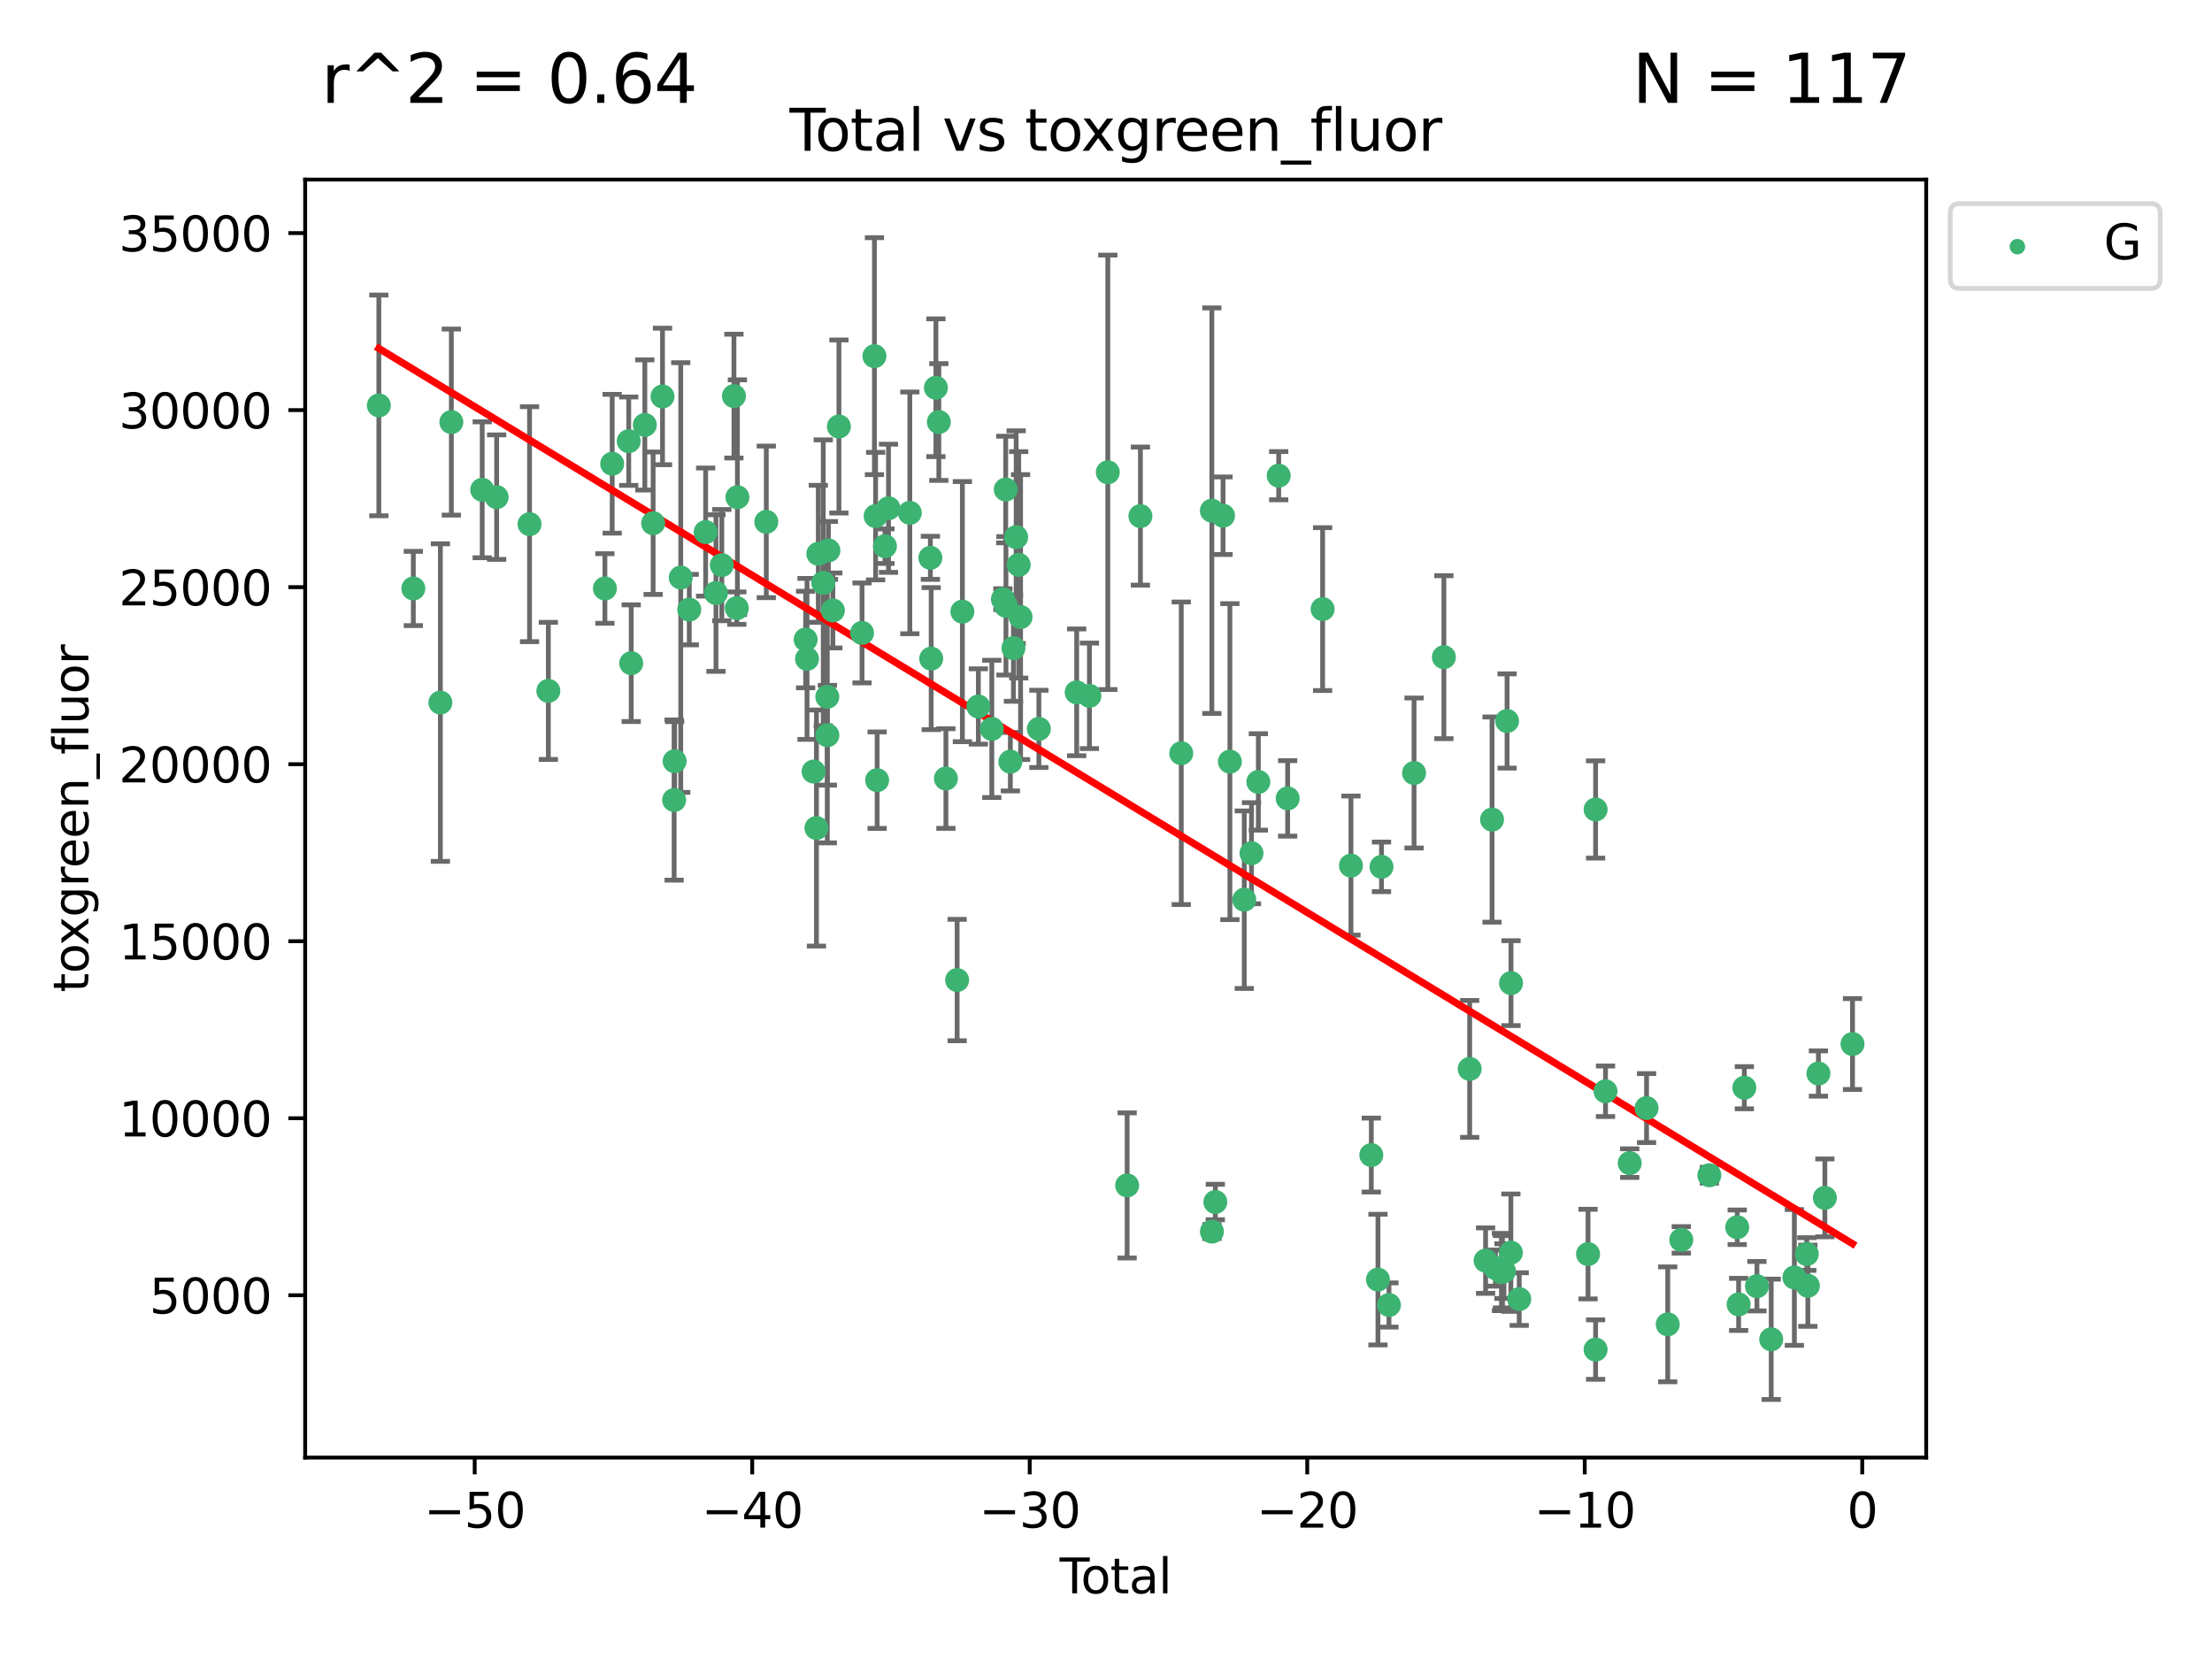 <?xml version="1.0" encoding="utf-8" standalone="no"?>
<!DOCTYPE svg PUBLIC "-//W3C//DTD SVG 1.1//EN"
  "http://www.w3.org/Graphics/SVG/1.1/DTD/svg11.dtd">
<svg xmlns:xlink="http://www.w3.org/1999/xlink" width="460.8pt" height="345.6pt" viewBox="0 0 460.8 345.6" xmlns="http://www.w3.org/2000/svg" version="1.1">
 <defs>
  <style type="text/css">*{stroke-linejoin: round; stroke-linecap: butt}</style>
 </defs>
 <g id="figure_1">
  <g id="patch_1">
   <path d="M 0 345.6 
L 460.8 345.6 
L 460.8 0 
L 0 0 
z
" style="fill: #ffffff"/>
  </g>
  <g id="axes_1">
   <g id="patch_2">
    <path d="M 63.571 303.64 
L 401.26 303.64 
L 401.26 37.411 
L 63.571 37.411 
z
" style="fill: #ffffff"/>
   </g>
   <g id="PathCollection_1">
    <defs>
     <path id="mbdca21ef24" d="M 0 1.118 
C 0.297 1.118 0.581 1 0.791 0.791 
C 1 0.581 1.118 0.297 1.118 0 
C 1.118 -0.297 1 -0.581 0.791 -0.791 
C 0.581 -1 0.297 -1.118 0 -1.118 
C -0.297 -1.118 -0.581 -1 -0.791 -0.791 
C -1 -0.581 -1.118 -0.297 -1.118 0 
C -1.118 0.297 -1 0.581 -0.791 0.791 
C -0.581 1 -0.297 1.118 0 1.118 
z
" style="stroke: #3cb371"/>
    </defs>
    <g clip-path="url(#pa5c0744c44)">
     <use xlink:href="#mbdca21ef24" x="78.921" y="84.454" style="fill: #3cb371; stroke: #3cb371"/>
     <use xlink:href="#mbdca21ef24" x="86.104" y="122.587" style="fill: #3cb371; stroke: #3cb371"/>
     <use xlink:href="#mbdca21ef24" x="91.739" y="146.359" style="fill: #3cb371; stroke: #3cb371"/>
     <use xlink:href="#mbdca21ef24" x="94.023" y="87.926" style="fill: #3cb371; stroke: #3cb371"/>
     <use xlink:href="#mbdca21ef24" x="100.452" y="102.032" style="fill: #3cb371; stroke: #3cb371"/>
     <use xlink:href="#mbdca21ef24" x="103.462" y="103.565" style="fill: #3cb371; stroke: #3cb371"/>
     <use xlink:href="#mbdca21ef24" x="110.313" y="109.193" style="fill: #3cb371; stroke: #3cb371"/>
     <use xlink:href="#mbdca21ef24" x="114.231" y="143.925" style="fill: #3cb371; stroke: #3cb371"/>
     <use xlink:href="#mbdca21ef24" x="126.012" y="122.589" style="fill: #3cb371; stroke: #3cb371"/>
     <use xlink:href="#mbdca21ef24" x="127.53" y="96.609" style="fill: #3cb371; stroke: #3cb371"/>
     <use xlink:href="#mbdca21ef24" x="130.976" y="91.91" style="fill: #3cb371; stroke: #3cb371"/>
     <use xlink:href="#mbdca21ef24" x="131.493" y="138.155" style="fill: #3cb371; stroke: #3cb371"/>
     <use xlink:href="#mbdca21ef24" x="134.331" y="88.527" style="fill: #3cb371; stroke: #3cb371"/>
     <use xlink:href="#mbdca21ef24" x="136.057" y="108.991" style="fill: #3cb371; stroke: #3cb371"/>
     <use xlink:href="#mbdca21ef24" x="138.013" y="82.591" style="fill: #3cb371; stroke: #3cb371"/>
     <use xlink:href="#mbdca21ef24" x="140.435" y="166.66" style="fill: #3cb371; stroke: #3cb371"/>
     <use xlink:href="#mbdca21ef24" x="140.542" y="158.575" style="fill: #3cb371; stroke: #3cb371"/>
     <use xlink:href="#mbdca21ef24" x="141.812" y="120.314" style="fill: #3cb371; stroke: #3cb371"/>
     <use xlink:href="#mbdca21ef24" x="143.585" y="126.995" style="fill: #3cb371; stroke: #3cb371"/>
     <use xlink:href="#mbdca21ef24" x="146.999" y="110.842" style="fill: #3cb371; stroke: #3cb371"/>
     <use xlink:href="#mbdca21ef24" x="149.149" y="123.542" style="fill: #3cb371; stroke: #3cb371"/>
     <use xlink:href="#mbdca21ef24" x="150.365" y="117.723" style="fill: #3cb371; stroke: #3cb371"/>
     <use xlink:href="#mbdca21ef24" x="152.892" y="82.511" style="fill: #3cb371; stroke: #3cb371"/>
     <use xlink:href="#mbdca21ef24" x="153.492" y="126.683" style="fill: #3cb371; stroke: #3cb371"/>
     <use xlink:href="#mbdca21ef24" x="153.617" y="103.58" style="fill: #3cb371; stroke: #3cb371"/>
     <use xlink:href="#mbdca21ef24" x="159.634" y="108.712" style="fill: #3cb371; stroke: #3cb371"/>
     <use xlink:href="#mbdca21ef24" x="167.828" y="133.227" style="fill: #3cb371; stroke: #3cb371"/>
     <use xlink:href="#mbdca21ef24" x="168.12" y="137.258" style="fill: #3cb371; stroke: #3cb371"/>
     <use xlink:href="#mbdca21ef24" x="169.483" y="160.73" style="fill: #3cb371; stroke: #3cb371"/>
     <use xlink:href="#mbdca21ef24" x="170.082" y="172.491" style="fill: #3cb371; stroke: #3cb371"/>
     <use xlink:href="#mbdca21ef24" x="170.468" y="115.37" style="fill: #3cb371; stroke: #3cb371"/>
     <use xlink:href="#mbdca21ef24" x="171.499" y="121.409" style="fill: #3cb371; stroke: #3cb371"/>
     <use xlink:href="#mbdca21ef24" x="172.341" y="145.156" style="fill: #3cb371; stroke: #3cb371"/>
     <use xlink:href="#mbdca21ef24" x="172.357" y="153.162" style="fill: #3cb371; stroke: #3cb371"/>
     <use xlink:href="#mbdca21ef24" x="172.569" y="114.661" style="fill: #3cb371; stroke: #3cb371"/>
     <use xlink:href="#mbdca21ef24" x="173.502" y="127.173" style="fill: #3cb371; stroke: #3cb371"/>
     <use xlink:href="#mbdca21ef24" x="174.761" y="88.845" style="fill: #3cb371; stroke: #3cb371"/>
     <use xlink:href="#mbdca21ef24" x="179.577" y="131.85" style="fill: #3cb371; stroke: #3cb371"/>
     <use xlink:href="#mbdca21ef24" x="182.161" y="74.194" style="fill: #3cb371; stroke: #3cb371"/>
     <use xlink:href="#mbdca21ef24" x="182.405" y="107.515" style="fill: #3cb371; stroke: #3cb371"/>
     <use xlink:href="#mbdca21ef24" x="182.721" y="162.522" style="fill: #3cb371; stroke: #3cb371"/>
     <use xlink:href="#mbdca21ef24" x="184.35" y="113.78" style="fill: #3cb371; stroke: #3cb371"/>
     <use xlink:href="#mbdca21ef24" x="185.091" y="105.882" style="fill: #3cb371; stroke: #3cb371"/>
     <use xlink:href="#mbdca21ef24" x="189.533" y="106.837" style="fill: #3cb371; stroke: #3cb371"/>
     <use xlink:href="#mbdca21ef24" x="193.816" y="116.204" style="fill: #3cb371; stroke: #3cb371"/>
     <use xlink:href="#mbdca21ef24" x="193.983" y="137.204" style="fill: #3cb371; stroke: #3cb371"/>
     <use xlink:href="#mbdca21ef24" x="194.967" y="80.774" style="fill: #3cb371; stroke: #3cb371"/>
     <use xlink:href="#mbdca21ef24" x="195.577" y="87.918" style="fill: #3cb371; stroke: #3cb371"/>
     <use xlink:href="#mbdca21ef24" x="197.048" y="162.178" style="fill: #3cb371; stroke: #3cb371"/>
     <use xlink:href="#mbdca21ef24" x="199.389" y="204.16" style="fill: #3cb371; stroke: #3cb371"/>
     <use xlink:href="#mbdca21ef24" x="200.48" y="127.415" style="fill: #3cb371; stroke: #3cb371"/>
     <use xlink:href="#mbdca21ef24" x="203.81" y="147.172" style="fill: #3cb371; stroke: #3cb371"/>
     <use xlink:href="#mbdca21ef24" x="206.609" y="151.843" style="fill: #3cb371; stroke: #3cb371"/>
     <use xlink:href="#mbdca21ef24" x="208.922" y="124.81" style="fill: #3cb371; stroke: #3cb371"/>
     <use xlink:href="#mbdca21ef24" x="209.512" y="101.977" style="fill: #3cb371; stroke: #3cb371"/>
     <use xlink:href="#mbdca21ef24" x="209.559" y="126.2" style="fill: #3cb371; stroke: #3cb371"/>
     <use xlink:href="#mbdca21ef24" x="210.476" y="158.674" style="fill: #3cb371; stroke: #3cb371"/>
     <use xlink:href="#mbdca21ef24" x="211.119" y="135.016" style="fill: #3cb371; stroke: #3cb371"/>
     <use xlink:href="#mbdca21ef24" x="211.682" y="111.898" style="fill: #3cb371; stroke: #3cb371"/>
     <use xlink:href="#mbdca21ef24" x="212.214" y="117.667" style="fill: #3cb371; stroke: #3cb371"/>
     <use xlink:href="#mbdca21ef24" x="212.604" y="128.545" style="fill: #3cb371; stroke: #3cb371"/>
     <use xlink:href="#mbdca21ef24" x="216.414" y="151.841" style="fill: #3cb371; stroke: #3cb371"/>
     <use xlink:href="#mbdca21ef24" x="224.293" y="144.227" style="fill: #3cb371; stroke: #3cb371"/>
     <use xlink:href="#mbdca21ef24" x="226.948" y="144.952" style="fill: #3cb371; stroke: #3cb371"/>
     <use xlink:href="#mbdca21ef24" x="230.777" y="98.39" style="fill: #3cb371; stroke: #3cb371"/>
     <use xlink:href="#mbdca21ef24" x="234.802" y="246.944" style="fill: #3cb371; stroke: #3cb371"/>
     <use xlink:href="#mbdca21ef24" x="237.57" y="107.514" style="fill: #3cb371; stroke: #3cb371"/>
     <use xlink:href="#mbdca21ef24" x="246.078" y="156.916" style="fill: #3cb371; stroke: #3cb371"/>
     <use xlink:href="#mbdca21ef24" x="252.452" y="106.383" style="fill: #3cb371; stroke: #3cb371"/>
     <use xlink:href="#mbdca21ef24" x="252.466" y="256.565" style="fill: #3cb371; stroke: #3cb371"/>
     <use xlink:href="#mbdca21ef24" x="253.178" y="250.4" style="fill: #3cb371; stroke: #3cb371"/>
     <use xlink:href="#mbdca21ef24" x="254.782" y="107.431" style="fill: #3cb371; stroke: #3cb371"/>
     <use xlink:href="#mbdca21ef24" x="256.21" y="158.663" style="fill: #3cb371; stroke: #3cb371"/>
     <use xlink:href="#mbdca21ef24" x="259.204" y="187.422" style="fill: #3cb371; stroke: #3cb371"/>
     <use xlink:href="#mbdca21ef24" x="260.711" y="177.738" style="fill: #3cb371; stroke: #3cb371"/>
     <use xlink:href="#mbdca21ef24" x="262.136" y="162.893" style="fill: #3cb371; stroke: #3cb371"/>
     <use xlink:href="#mbdca21ef24" x="266.377" y="99.092" style="fill: #3cb371; stroke: #3cb371"/>
     <use xlink:href="#mbdca21ef24" x="268.244" y="166.321" style="fill: #3cb371; stroke: #3cb371"/>
     <use xlink:href="#mbdca21ef24" x="275.526" y="126.886" style="fill: #3cb371; stroke: #3cb371"/>
     <use xlink:href="#mbdca21ef24" x="281.429" y="180.317" style="fill: #3cb371; stroke: #3cb371"/>
     <use xlink:href="#mbdca21ef24" x="285.668" y="240.621" style="fill: #3cb371; stroke: #3cb371"/>
     <use xlink:href="#mbdca21ef24" x="287.053" y="266.564" style="fill: #3cb371; stroke: #3cb371"/>
     <use xlink:href="#mbdca21ef24" x="287.791" y="180.58" style="fill: #3cb371; stroke: #3cb371"/>
     <use xlink:href="#mbdca21ef24" x="289.346" y="271.852" style="fill: #3cb371; stroke: #3cb371"/>
     <use xlink:href="#mbdca21ef24" x="294.575" y="161.028" style="fill: #3cb371; stroke: #3cb371"/>
     <use xlink:href="#mbdca21ef24" x="300.788" y="136.904" style="fill: #3cb371; stroke: #3cb371"/>
     <use xlink:href="#mbdca21ef24" x="306.16" y="222.671" style="fill: #3cb371; stroke: #3cb371"/>
     <use xlink:href="#mbdca21ef24" x="309.477" y="262.61" style="fill: #3cb371; stroke: #3cb371"/>
     <use xlink:href="#mbdca21ef24" x="310.82" y="170.733" style="fill: #3cb371; stroke: #3cb371"/>
     <use xlink:href="#mbdca21ef24" x="311.529" y="264.162" style="fill: #3cb371; stroke: #3cb371"/>
     <use xlink:href="#mbdca21ef24" x="312.782" y="264.989" style="fill: #3cb371; stroke: #3cb371"/>
     <use xlink:href="#mbdca21ef24" x="312.995" y="264.933" style="fill: #3cb371; stroke: #3cb371"/>
     <use xlink:href="#mbdca21ef24" x="313.304" y="264.795" style="fill: #3cb371; stroke: #3cb371"/>
     <use xlink:href="#mbdca21ef24" x="313.947" y="150.191" style="fill: #3cb371; stroke: #3cb371"/>
     <use xlink:href="#mbdca21ef24" x="314.743" y="260.952" style="fill: #3cb371; stroke: #3cb371"/>
     <use xlink:href="#mbdca21ef24" x="314.772" y="204.804" style="fill: #3cb371; stroke: #3cb371"/>
     <use xlink:href="#mbdca21ef24" x="316.483" y="270.623" style="fill: #3cb371; stroke: #3cb371"/>
     <use xlink:href="#mbdca21ef24" x="330.817" y="261.252" style="fill: #3cb371; stroke: #3cb371"/>
     <use xlink:href="#mbdca21ef24" x="332.392" y="281.142" style="fill: #3cb371; stroke: #3cb371"/>
     <use xlink:href="#mbdca21ef24" x="332.395" y="168.63" style="fill: #3cb371; stroke: #3cb371"/>
     <use xlink:href="#mbdca21ef24" x="334.456" y="227.332" style="fill: #3cb371; stroke: #3cb371"/>
     <use xlink:href="#mbdca21ef24" x="339.5" y="242.296" style="fill: #3cb371; stroke: #3cb371"/>
     <use xlink:href="#mbdca21ef24" x="343.009" y="230.833" style="fill: #3cb371; stroke: #3cb371"/>
     <use xlink:href="#mbdca21ef24" x="347.421" y="275.885" style="fill: #3cb371; stroke: #3cb371"/>
     <use xlink:href="#mbdca21ef24" x="350.24" y="258.284" style="fill: #3cb371; stroke: #3cb371"/>
     <use xlink:href="#mbdca21ef24" x="356.087" y="244.827" style="fill: #3cb371; stroke: #3cb371"/>
     <use xlink:href="#mbdca21ef24" x="361.896" y="255.659" style="fill: #3cb371; stroke: #3cb371"/>
     <use xlink:href="#mbdca21ef24" x="362.186" y="271.73" style="fill: #3cb371; stroke: #3cb371"/>
     <use xlink:href="#mbdca21ef24" x="363.379" y="226.592" style="fill: #3cb371; stroke: #3cb371"/>
     <use xlink:href="#mbdca21ef24" x="366.003" y="267.941" style="fill: #3cb371; stroke: #3cb371"/>
     <use xlink:href="#mbdca21ef24" x="368.975" y="279.002" style="fill: #3cb371; stroke: #3cb371"/>
     <use xlink:href="#mbdca21ef24" x="373.8" y="266.115" style="fill: #3cb371; stroke: #3cb371"/>
     <use xlink:href="#mbdca21ef24" x="376.387" y="261.237" style="fill: #3cb371; stroke: #3cb371"/>
     <use xlink:href="#mbdca21ef24" x="376.608" y="267.846" style="fill: #3cb371; stroke: #3cb371"/>
     <use xlink:href="#mbdca21ef24" x="378.813" y="223.631" style="fill: #3cb371; stroke: #3cb371"/>
     <use xlink:href="#mbdca21ef24" x="380.152" y="249.536" style="fill: #3cb371; stroke: #3cb371"/>
     <use xlink:href="#mbdca21ef24" x="385.911" y="217.492" style="fill: #3cb371; stroke: #3cb371"/>
    </g>
   </g>
   <g id="matplotlib.axis_1">
    <g id="xtick_1">
     <g id="line2d_1">
      <defs>
       <path id="m1d00cff414" d="M 0 0 
L 0 3.5 
" style="stroke: #000000; stroke-width: 0.8"/>
      </defs>
      <g>
       <use xlink:href="#m1d00cff414" x="98.888" y="303.64" style="stroke: #000000; stroke-width: 0.8"/>
      </g>
     </g>
     <g id="text_1">
      <!-- −50 -->
      <g transform="translate(88.336 318.238)scale(0.1 -0.1)">
       <defs>
        <path id="DejaVuSans-2212" d="M 678 2272 
L 4684 2272 
L 4684 1741 
L 678 1741 
L 678 2272 
z
" transform="scale(0.016)"/>
        <path id="DejaVuSans-35" d="M 691 4666 
L 3169 4666 
L 3169 4134 
L 1269 4134 
L 1269 2991 
Q 1406 3038 1543 3061 
Q 1681 3084 1819 3084 
Q 2600 3084 3056 2656 
Q 3513 2228 3513 1497 
Q 3513 744 3044 326 
Q 2575 -91 1722 -91 
Q 1428 -91 1123 -41 
Q 819 9 494 109 
L 494 744 
Q 775 591 1075 516 
Q 1375 441 1709 441 
Q 2250 441 2565 725 
Q 2881 1009 2881 1497 
Q 2881 1984 2565 2268 
Q 2250 2553 1709 2553 
Q 1456 2553 1204 2497 
Q 953 2441 691 2322 
L 691 4666 
z
" transform="scale(0.016)"/>
        <path id="DejaVuSans-30" d="M 2034 4250 
Q 1547 4250 1301 3770 
Q 1056 3291 1056 2328 
Q 1056 1369 1301 889 
Q 1547 409 2034 409 
Q 2525 409 2770 889 
Q 3016 1369 3016 2328 
Q 3016 3291 2770 3770 
Q 2525 4250 2034 4250 
z
M 2034 4750 
Q 2819 4750 3233 4129 
Q 3647 3509 3647 2328 
Q 3647 1150 3233 529 
Q 2819 -91 2034 -91 
Q 1250 -91 836 529 
Q 422 1150 422 2328 
Q 422 3509 836 4129 
Q 1250 4750 2034 4750 
z
" transform="scale(0.016)"/>
       </defs>
       <use xlink:href="#DejaVuSans-2212"/>
       <use xlink:href="#DejaVuSans-35" x="83.789"/>
       <use xlink:href="#DejaVuSans-30" x="147.412"/>
      </g>
     </g>
    </g>
    <g id="xtick_2">
     <g id="line2d_2">
      <g>
       <use xlink:href="#m1d00cff414" x="156.699" y="303.64" style="stroke: #000000; stroke-width: 0.8"/>
      </g>
     </g>
     <g id="text_2">
      <!-- −40 -->
      <g transform="translate(146.146 318.238)scale(0.1 -0.1)">
       <defs>
        <path id="DejaVuSans-34" d="M 2419 4116 
L 825 1625 
L 2419 1625 
L 2419 4116 
z
M 2253 4666 
L 3047 4666 
L 3047 1625 
L 3713 1625 
L 3713 1100 
L 3047 1100 
L 3047 0 
L 2419 0 
L 2419 1100 
L 313 1100 
L 313 1709 
L 2253 4666 
z
" transform="scale(0.016)"/>
       </defs>
       <use xlink:href="#DejaVuSans-2212"/>
       <use xlink:href="#DejaVuSans-34" x="83.789"/>
       <use xlink:href="#DejaVuSans-30" x="147.412"/>
      </g>
     </g>
    </g>
    <g id="xtick_3">
     <g id="line2d_3">
      <g>
       <use xlink:href="#m1d00cff414" x="214.509" y="303.64" style="stroke: #000000; stroke-width: 0.8"/>
      </g>
     </g>
     <g id="text_3">
      <!-- −30 -->
      <g transform="translate(203.956 318.238)scale(0.1 -0.1)">
       <defs>
        <path id="DejaVuSans-33" d="M 2597 2516 
Q 3050 2419 3304 2112 
Q 3559 1806 3559 1356 
Q 3559 666 3084 287 
Q 2609 -91 1734 -91 
Q 1441 -91 1130 -33 
Q 819 25 488 141 
L 488 750 
Q 750 597 1062 519 
Q 1375 441 1716 441 
Q 2309 441 2620 675 
Q 2931 909 2931 1356 
Q 2931 1769 2642 2001 
Q 2353 2234 1838 2234 
L 1294 2234 
L 1294 2753 
L 1863 2753 
Q 2328 2753 2575 2939 
Q 2822 3125 2822 3475 
Q 2822 3834 2567 4026 
Q 2313 4219 1838 4219 
Q 1578 4219 1281 4162 
Q 984 4106 628 3988 
L 628 4550 
Q 988 4650 1302 4700 
Q 1616 4750 1894 4750 
Q 2613 4750 3031 4423 
Q 3450 4097 3450 3541 
Q 3450 3153 3228 2886 
Q 3006 2619 2597 2516 
z
" transform="scale(0.016)"/>
       </defs>
       <use xlink:href="#DejaVuSans-2212"/>
       <use xlink:href="#DejaVuSans-33" x="83.789"/>
       <use xlink:href="#DejaVuSans-30" x="147.412"/>
      </g>
     </g>
    </g>
    <g id="xtick_4">
     <g id="line2d_4">
      <g>
       <use xlink:href="#m1d00cff414" x="272.319" y="303.64" style="stroke: #000000; stroke-width: 0.8"/>
      </g>
     </g>
     <g id="text_4">
      <!-- −20 -->
      <g transform="translate(261.767 318.238)scale(0.1 -0.1)">
       <defs>
        <path id="DejaVuSans-32" d="M 1228 531 
L 3431 531 
L 3431 0 
L 469 0 
L 469 531 
Q 828 903 1448 1529 
Q 2069 2156 2228 2338 
Q 2531 2678 2651 2914 
Q 2772 3150 2772 3378 
Q 2772 3750 2511 3984 
Q 2250 4219 1831 4219 
Q 1534 4219 1204 4116 
Q 875 4013 500 3803 
L 500 4441 
Q 881 4594 1212 4672 
Q 1544 4750 1819 4750 
Q 2544 4750 2975 4387 
Q 3406 4025 3406 3419 
Q 3406 3131 3298 2873 
Q 3191 2616 2906 2266 
Q 2828 2175 2409 1742 
Q 1991 1309 1228 531 
z
" transform="scale(0.016)"/>
       </defs>
       <use xlink:href="#DejaVuSans-2212"/>
       <use xlink:href="#DejaVuSans-32" x="83.789"/>
       <use xlink:href="#DejaVuSans-30" x="147.412"/>
      </g>
     </g>
    </g>
    <g id="xtick_5">
     <g id="line2d_5">
      <g>
       <use xlink:href="#m1d00cff414" x="330.129" y="303.64" style="stroke: #000000; stroke-width: 0.8"/>
      </g>
     </g>
     <g id="text_5">
      <!-- −10 -->
      <g transform="translate(319.577 318.238)scale(0.1 -0.1)">
       <defs>
        <path id="DejaVuSans-31" d="M 794 531 
L 1825 531 
L 1825 4091 
L 703 3866 
L 703 4441 
L 1819 4666 
L 2450 4666 
L 2450 531 
L 3481 531 
L 3481 0 
L 794 0 
L 794 531 
z
" transform="scale(0.016)"/>
       </defs>
       <use xlink:href="#DejaVuSans-2212"/>
       <use xlink:href="#DejaVuSans-31" x="83.789"/>
       <use xlink:href="#DejaVuSans-30" x="147.412"/>
      </g>
     </g>
    </g>
    <g id="xtick_6">
     <g id="line2d_6">
      <g>
       <use xlink:href="#m1d00cff414" x="387.939" y="303.64" style="stroke: #000000; stroke-width: 0.8"/>
      </g>
     </g>
     <g id="text_6">
      <!-- 0 -->
      <g transform="translate(384.758 318.238)scale(0.1 -0.1)">
       <use xlink:href="#DejaVuSans-30"/>
      </g>
     </g>
    </g>
    <g id="text_7">
     <!-- Total -->
     <g transform="translate(220.739 331.917)scale(0.1 -0.1)">
      <defs>
       <path id="DejaVuSans-54" d="M -19 4666 
L 3928 4666 
L 3928 4134 
L 2272 4134 
L 2272 0 
L 1638 0 
L 1638 4134 
L -19 4134 
L -19 4666 
z
" transform="scale(0.016)"/>
       <path id="DejaVuSans-6f" d="M 1959 3097 
Q 1497 3097 1228 2736 
Q 959 2375 959 1747 
Q 959 1119 1226 758 
Q 1494 397 1959 397 
Q 2419 397 2687 759 
Q 2956 1122 2956 1747 
Q 2956 2369 2687 2733 
Q 2419 3097 1959 3097 
z
M 1959 3584 
Q 2709 3584 3137 3096 
Q 3566 2609 3566 1747 
Q 3566 888 3137 398 
Q 2709 -91 1959 -91 
Q 1206 -91 779 398 
Q 353 888 353 1747 
Q 353 2609 779 3096 
Q 1206 3584 1959 3584 
z
" transform="scale(0.016)"/>
       <path id="DejaVuSans-74" d="M 1172 4494 
L 1172 3500 
L 2356 3500 
L 2356 3053 
L 1172 3053 
L 1172 1153 
Q 1172 725 1289 603 
Q 1406 481 1766 481 
L 2356 481 
L 2356 0 
L 1766 0 
Q 1100 0 847 248 
Q 594 497 594 1153 
L 594 3053 
L 172 3053 
L 172 3500 
L 594 3500 
L 594 4494 
L 1172 4494 
z
" transform="scale(0.016)"/>
       <path id="DejaVuSans-61" d="M 2194 1759 
Q 1497 1759 1228 1600 
Q 959 1441 959 1056 
Q 959 750 1161 570 
Q 1363 391 1709 391 
Q 2188 391 2477 730 
Q 2766 1069 2766 1631 
L 2766 1759 
L 2194 1759 
z
M 3341 1997 
L 3341 0 
L 2766 0 
L 2766 531 
Q 2569 213 2275 61 
Q 1981 -91 1556 -91 
Q 1019 -91 701 211 
Q 384 513 384 1019 
Q 384 1609 779 1909 
Q 1175 2209 1959 2209 
L 2766 2209 
L 2766 2266 
Q 2766 2663 2505 2880 
Q 2244 3097 1772 3097 
Q 1472 3097 1187 3025 
Q 903 2953 641 2809 
L 641 3341 
Q 956 3463 1253 3523 
Q 1550 3584 1831 3584 
Q 2591 3584 2966 3190 
Q 3341 2797 3341 1997 
z
" transform="scale(0.016)"/>
       <path id="DejaVuSans-6c" d="M 603 4863 
L 1178 4863 
L 1178 0 
L 603 0 
L 603 4863 
z
" transform="scale(0.016)"/>
      </defs>
      <use xlink:href="#DejaVuSans-54"/>
      <use xlink:href="#DejaVuSans-6f" x="44.084"/>
      <use xlink:href="#DejaVuSans-74" x="105.266"/>
      <use xlink:href="#DejaVuSans-61" x="144.475"/>
      <use xlink:href="#DejaVuSans-6c" x="205.754"/>
     </g>
    </g>
   </g>
   <g id="matplotlib.axis_2">
    <g id="ytick_1">
     <g id="line2d_7">
      <defs>
       <path id="m4ef054bd6c" d="M 0 0 
L -3.5 0 
" style="stroke: #000000; stroke-width: 0.8"/>
      </defs>
      <g>
       <use xlink:href="#m4ef054bd6c" x="63.571" y="269.823" style="stroke: #000000; stroke-width: 0.8"/>
      </g>
     </g>
     <g id="text_8">
      <!-- 5000 -->
      <g transform="translate(31.121 273.622)scale(0.1 -0.1)">
       <use xlink:href="#DejaVuSans-35"/>
       <use xlink:href="#DejaVuSans-30" x="63.623"/>
       <use xlink:href="#DejaVuSans-30" x="127.246"/>
       <use xlink:href="#DejaVuSans-30" x="190.869"/>
      </g>
     </g>
    </g>
    <g id="ytick_2">
     <g id="line2d_8">
      <g>
       <use xlink:href="#m4ef054bd6c" x="63.571" y="232.946" style="stroke: #000000; stroke-width: 0.8"/>
      </g>
     </g>
     <g id="text_9">
      <!-- 10000 -->
      <g transform="translate(24.759 236.745)scale(0.1 -0.1)">
       <use xlink:href="#DejaVuSans-31"/>
       <use xlink:href="#DejaVuSans-30" x="63.623"/>
       <use xlink:href="#DejaVuSans-30" x="127.246"/>
       <use xlink:href="#DejaVuSans-30" x="190.869"/>
       <use xlink:href="#DejaVuSans-30" x="254.492"/>
      </g>
     </g>
    </g>
    <g id="ytick_3">
     <g id="line2d_9">
      <g>
       <use xlink:href="#m4ef054bd6c" x="63.571" y="196.069" style="stroke: #000000; stroke-width: 0.8"/>
      </g>
     </g>
     <g id="text_10">
      <!-- 15000 -->
      <g transform="translate(24.759 199.868)scale(0.1 -0.1)">
       <use xlink:href="#DejaVuSans-31"/>
       <use xlink:href="#DejaVuSans-35" x="63.623"/>
       <use xlink:href="#DejaVuSans-30" x="127.246"/>
       <use xlink:href="#DejaVuSans-30" x="190.869"/>
       <use xlink:href="#DejaVuSans-30" x="254.492"/>
      </g>
     </g>
    </g>
    <g id="ytick_4">
     <g id="line2d_10">
      <g>
       <use xlink:href="#m4ef054bd6c" x="63.571" y="159.192" style="stroke: #000000; stroke-width: 0.8"/>
      </g>
     </g>
     <g id="text_11">
      <!-- 20000 -->
      <g transform="translate(24.759 162.991)scale(0.1 -0.1)">
       <use xlink:href="#DejaVuSans-32"/>
       <use xlink:href="#DejaVuSans-30" x="63.623"/>
       <use xlink:href="#DejaVuSans-30" x="127.246"/>
       <use xlink:href="#DejaVuSans-30" x="190.869"/>
       <use xlink:href="#DejaVuSans-30" x="254.492"/>
      </g>
     </g>
    </g>
    <g id="ytick_5">
     <g id="line2d_11">
      <g>
       <use xlink:href="#m4ef054bd6c" x="63.571" y="122.314" style="stroke: #000000; stroke-width: 0.8"/>
      </g>
     </g>
     <g id="text_12">
      <!-- 25000 -->
      <g transform="translate(24.759 126.114)scale(0.1 -0.1)">
       <use xlink:href="#DejaVuSans-32"/>
       <use xlink:href="#DejaVuSans-35" x="63.623"/>
       <use xlink:href="#DejaVuSans-30" x="127.246"/>
       <use xlink:href="#DejaVuSans-30" x="190.869"/>
       <use xlink:href="#DejaVuSans-30" x="254.492"/>
      </g>
     </g>
    </g>
    <g id="ytick_6">
     <g id="line2d_12">
      <g>
       <use xlink:href="#m4ef054bd6c" x="63.571" y="85.437" style="stroke: #000000; stroke-width: 0.8"/>
      </g>
     </g>
     <g id="text_13">
      <!-- 30000 -->
      <g transform="translate(24.759 89.237)scale(0.1 -0.1)">
       <use xlink:href="#DejaVuSans-33"/>
       <use xlink:href="#DejaVuSans-30" x="63.623"/>
       <use xlink:href="#DejaVuSans-30" x="127.246"/>
       <use xlink:href="#DejaVuSans-30" x="190.869"/>
       <use xlink:href="#DejaVuSans-30" x="254.492"/>
      </g>
     </g>
    </g>
    <g id="ytick_7">
     <g id="line2d_13">
      <g>
       <use xlink:href="#m4ef054bd6c" x="63.571" y="48.56" style="stroke: #000000; stroke-width: 0.8"/>
      </g>
     </g>
     <g id="text_14">
      <!-- 35000 -->
      <g transform="translate(24.759 52.359)scale(0.1 -0.1)">
       <use xlink:href="#DejaVuSans-33"/>
       <use xlink:href="#DejaVuSans-35" x="63.623"/>
       <use xlink:href="#DejaVuSans-30" x="127.246"/>
       <use xlink:href="#DejaVuSans-30" x="190.869"/>
       <use xlink:href="#DejaVuSans-30" x="254.492"/>
      </g>
     </g>
    </g>
    <g id="text_15">
     <!-- toxgreen_fluor -->
     <g transform="translate(18.401 206.72)rotate(-90)scale(0.1 -0.1)">
      <defs>
       <path id="DejaVuSans-78" d="M 3513 3500 
L 2247 1797 
L 3578 0 
L 2900 0 
L 1881 1375 
L 863 0 
L 184 0 
L 1544 1831 
L 300 3500 
L 978 3500 
L 1906 2253 
L 2834 3500 
L 3513 3500 
z
" transform="scale(0.016)"/>
       <path id="DejaVuSans-67" d="M 2906 1791 
Q 2906 2416 2648 2759 
Q 2391 3103 1925 3103 
Q 1463 3103 1205 2759 
Q 947 2416 947 1791 
Q 947 1169 1205 825 
Q 1463 481 1925 481 
Q 2391 481 2648 825 
Q 2906 1169 2906 1791 
z
M 3481 434 
Q 3481 -459 3084 -895 
Q 2688 -1331 1869 -1331 
Q 1566 -1331 1297 -1286 
Q 1028 -1241 775 -1147 
L 775 -588 
Q 1028 -725 1275 -790 
Q 1522 -856 1778 -856 
Q 2344 -856 2625 -561 
Q 2906 -266 2906 331 
L 2906 616 
Q 2728 306 2450 153 
Q 2172 0 1784 0 
Q 1141 0 747 490 
Q 353 981 353 1791 
Q 353 2603 747 3093 
Q 1141 3584 1784 3584 
Q 2172 3584 2450 3431 
Q 2728 3278 2906 2969 
L 2906 3500 
L 3481 3500 
L 3481 434 
z
" transform="scale(0.016)"/>
       <path id="DejaVuSans-72" d="M 2631 2963 
Q 2534 3019 2420 3045 
Q 2306 3072 2169 3072 
Q 1681 3072 1420 2755 
Q 1159 2438 1159 1844 
L 1159 0 
L 581 0 
L 581 3500 
L 1159 3500 
L 1159 2956 
Q 1341 3275 1631 3429 
Q 1922 3584 2338 3584 
Q 2397 3584 2469 3576 
Q 2541 3569 2628 3553 
L 2631 2963 
z
" transform="scale(0.016)"/>
       <path id="DejaVuSans-65" d="M 3597 1894 
L 3597 1613 
L 953 1613 
Q 991 1019 1311 708 
Q 1631 397 2203 397 
Q 2534 397 2845 478 
Q 3156 559 3463 722 
L 3463 178 
Q 3153 47 2828 -22 
Q 2503 -91 2169 -91 
Q 1331 -91 842 396 
Q 353 884 353 1716 
Q 353 2575 817 3079 
Q 1281 3584 2069 3584 
Q 2775 3584 3186 3129 
Q 3597 2675 3597 1894 
z
M 3022 2063 
Q 3016 2534 2758 2815 
Q 2500 3097 2075 3097 
Q 1594 3097 1305 2825 
Q 1016 2553 972 2059 
L 3022 2063 
z
" transform="scale(0.016)"/>
       <path id="DejaVuSans-6e" d="M 3513 2113 
L 3513 0 
L 2938 0 
L 2938 2094 
Q 2938 2591 2744 2837 
Q 2550 3084 2163 3084 
Q 1697 3084 1428 2787 
Q 1159 2491 1159 1978 
L 1159 0 
L 581 0 
L 581 3500 
L 1159 3500 
L 1159 2956 
Q 1366 3272 1645 3428 
Q 1925 3584 2291 3584 
Q 2894 3584 3203 3211 
Q 3513 2838 3513 2113 
z
" transform="scale(0.016)"/>
       <path id="DejaVuSans-5f" d="M 3263 -1063 
L 3263 -1509 
L -63 -1509 
L -63 -1063 
L 3263 -1063 
z
" transform="scale(0.016)"/>
       <path id="DejaVuSans-66" d="M 2375 4863 
L 2375 4384 
L 1825 4384 
Q 1516 4384 1395 4259 
Q 1275 4134 1275 3809 
L 1275 3500 
L 2222 3500 
L 2222 3053 
L 1275 3053 
L 1275 0 
L 697 0 
L 697 3053 
L 147 3053 
L 147 3500 
L 697 3500 
L 697 3744 
Q 697 4328 969 4595 
Q 1241 4863 1831 4863 
L 2375 4863 
z
" transform="scale(0.016)"/>
       <path id="DejaVuSans-75" d="M 544 1381 
L 544 3500 
L 1119 3500 
L 1119 1403 
Q 1119 906 1312 657 
Q 1506 409 1894 409 
Q 2359 409 2629 706 
Q 2900 1003 2900 1516 
L 2900 3500 
L 3475 3500 
L 3475 0 
L 2900 0 
L 2900 538 
Q 2691 219 2414 64 
Q 2138 -91 1772 -91 
Q 1169 -91 856 284 
Q 544 659 544 1381 
z
M 1991 3584 
L 1991 3584 
z
" transform="scale(0.016)"/>
      </defs>
      <use xlink:href="#DejaVuSans-74"/>
      <use xlink:href="#DejaVuSans-6f" x="39.209"/>
      <use xlink:href="#DejaVuSans-78" x="97.266"/>
      <use xlink:href="#DejaVuSans-67" x="156.445"/>
      <use xlink:href="#DejaVuSans-72" x="219.922"/>
      <use xlink:href="#DejaVuSans-65" x="258.785"/>
      <use xlink:href="#DejaVuSans-65" x="320.309"/>
      <use xlink:href="#DejaVuSans-6e" x="381.832"/>
      <use xlink:href="#DejaVuSans-5f" x="445.211"/>
      <use xlink:href="#DejaVuSans-66" x="495.211"/>
      <use xlink:href="#DejaVuSans-6c" x="530.416"/>
      <use xlink:href="#DejaVuSans-75" x="558.199"/>
      <use xlink:href="#DejaVuSans-6f" x="621.578"/>
      <use xlink:href="#DejaVuSans-72" x="682.76"/>
     </g>
    </g>
   </g>
   <g id="LineCollection_1">
    <path d="M 78.921 107.443 
L 78.921 61.465 
" clip-path="url(#pa5c0744c44)" style="fill: none; stroke: #696969"/>
    <path d="M 86.104 130.319 
L 86.104 114.855 
" clip-path="url(#pa5c0744c44)" style="fill: none; stroke: #696969"/>
    <path d="M 91.739 179.436 
L 91.739 113.282 
" clip-path="url(#pa5c0744c44)" style="fill: none; stroke: #696969"/>
    <path d="M 94.023 107.303 
L 94.023 68.55 
" clip-path="url(#pa5c0744c44)" style="fill: none; stroke: #696969"/>
    <path d="M 100.452 116.192 
L 100.452 87.873 
" clip-path="url(#pa5c0744c44)" style="fill: none; stroke: #696969"/>
    <path d="M 103.462 116.536 
L 103.462 90.594 
" clip-path="url(#pa5c0744c44)" style="fill: none; stroke: #696969"/>
    <path d="M 110.313 133.667 
L 110.313 84.719 
" clip-path="url(#pa5c0744c44)" style="fill: none; stroke: #696969"/>
    <path d="M 114.231 158.209 
L 114.231 129.642 
" clip-path="url(#pa5c0744c44)" style="fill: none; stroke: #696969"/>
    <path d="M 126.012 129.839 
L 126.012 115.338 
" clip-path="url(#pa5c0744c44)" style="fill: none; stroke: #696969"/>
    <path d="M 127.53 111.068 
L 127.53 82.149 
" clip-path="url(#pa5c0744c44)" style="fill: none; stroke: #696969"/>
    <path d="M 130.976 101.115 
L 130.976 82.705 
" clip-path="url(#pa5c0744c44)" style="fill: none; stroke: #696969"/>
    <path d="M 131.493 150.308 
L 131.493 126.002 
" clip-path="url(#pa5c0744c44)" style="fill: none; stroke: #696969"/>
    <path d="M 134.331 102.085 
L 134.331 74.969 
" clip-path="url(#pa5c0744c44)" style="fill: none; stroke: #696969"/>
    <path d="M 136.057 123.825 
L 136.057 94.156 
" clip-path="url(#pa5c0744c44)" style="fill: none; stroke: #696969"/>
    <path d="M 138.013 96.811 
L 138.013 68.371 
" clip-path="url(#pa5c0744c44)" style="fill: none; stroke: #696969"/>
    <path d="M 140.435 183.347 
L 140.435 149.973 
" clip-path="url(#pa5c0744c44)" style="fill: none; stroke: #696969"/>
    <path d="M 140.542 166.817 
L 140.542 150.334 
" clip-path="url(#pa5c0744c44)" style="fill: none; stroke: #696969"/>
    <path d="M 141.812 165.071 
L 141.812 75.557 
" clip-path="url(#pa5c0744c44)" style="fill: none; stroke: #696969"/>
    <path d="M 143.585 134.332 
L 143.585 119.658 
" clip-path="url(#pa5c0744c44)" style="fill: none; stroke: #696969"/>
    <path d="M 146.999 124.184 
L 146.999 97.501 
" clip-path="url(#pa5c0744c44)" style="fill: none; stroke: #696969"/>
    <path d="M 149.149 139.852 
L 149.149 107.231 
" clip-path="url(#pa5c0744c44)" style="fill: none; stroke: #696969"/>
    <path d="M 150.365 129.305 
L 150.365 106.141 
" clip-path="url(#pa5c0744c44)" style="fill: none; stroke: #696969"/>
    <path d="M 152.892 95.407 
L 152.892 69.614 
" clip-path="url(#pa5c0744c44)" style="fill: none; stroke: #696969"/>
    <path d="M 153.492 130.064 
L 153.492 123.302 
" clip-path="url(#pa5c0744c44)" style="fill: none; stroke: #696969"/>
    <path d="M 153.617 128.037 
L 153.617 79.122 
" clip-path="url(#pa5c0744c44)" style="fill: none; stroke: #696969"/>
    <path d="M 159.634 124.5 
L 159.634 92.924 
" clip-path="url(#pa5c0744c44)" style="fill: none; stroke: #696969"/>
    <path d="M 167.828 143.281 
L 167.828 123.172 
" clip-path="url(#pa5c0744c44)" style="fill: none; stroke: #696969"/>
    <path d="M 168.12 154.026 
L 168.12 120.491 
" clip-path="url(#pa5c0744c44)" style="fill: none; stroke: #696969"/>
    <path d="M 169.483 161.233 
L 169.483 160.226 
" clip-path="url(#pa5c0744c44)" style="fill: none; stroke: #696969"/>
    <path d="M 170.082 197.078 
L 170.082 147.905 
" clip-path="url(#pa5c0744c44)" style="fill: none; stroke: #696969"/>
    <path d="M 170.468 129.638 
L 170.468 101.102 
" clip-path="url(#pa5c0744c44)" style="fill: none; stroke: #696969"/>
    <path d="M 171.499 151.186 
L 171.499 91.632 
" clip-path="url(#pa5c0744c44)" style="fill: none; stroke: #696969"/>
    <path d="M 172.341 175.583 
L 172.341 114.73 
" clip-path="url(#pa5c0744c44)" style="fill: none; stroke: #696969"/>
    <path d="M 172.357 163.553 
L 172.357 142.772 
" clip-path="url(#pa5c0744c44)" style="fill: none; stroke: #696969"/>
    <path d="M 172.569 120.69 
L 172.569 108.631 
" clip-path="url(#pa5c0744c44)" style="fill: none; stroke: #696969"/>
    <path d="M 173.502 134.981 
L 173.502 119.366 
" clip-path="url(#pa5c0744c44)" style="fill: none; stroke: #696969"/>
    <path d="M 174.761 106.867 
L 174.761 70.823 
" clip-path="url(#pa5c0744c44)" style="fill: none; stroke: #696969"/>
    <path d="M 179.577 142.258 
L 179.577 121.443 
" clip-path="url(#pa5c0744c44)" style="fill: none; stroke: #696969"/>
    <path d="M 182.161 98.876 
L 182.161 49.513 
" clip-path="url(#pa5c0744c44)" style="fill: none; stroke: #696969"/>
    <path d="M 182.405 120.797 
L 182.405 94.232 
" clip-path="url(#pa5c0744c44)" style="fill: none; stroke: #696969"/>
    <path d="M 182.721 172.571 
L 182.721 152.473 
" clip-path="url(#pa5c0744c44)" style="fill: none; stroke: #696969"/>
    <path d="M 184.35 117.377 
L 184.35 110.183 
" clip-path="url(#pa5c0744c44)" style="fill: none; stroke: #696969"/>
    <path d="M 185.091 119.231 
L 185.091 92.534 
" clip-path="url(#pa5c0744c44)" style="fill: none; stroke: #696969"/>
    <path d="M 189.533 132.015 
L 189.533 81.659 
" clip-path="url(#pa5c0744c44)" style="fill: none; stroke: #696969"/>
    <path d="M 193.816 120.692 
L 193.816 111.716 
" clip-path="url(#pa5c0744c44)" style="fill: none; stroke: #696969"/>
    <path d="M 193.983 151.998 
L 193.983 122.411 
" clip-path="url(#pa5c0744c44)" style="fill: none; stroke: #696969"/>
    <path d="M 194.967 95.122 
L 194.967 66.426 
" clip-path="url(#pa5c0744c44)" style="fill: none; stroke: #696969"/>
    <path d="M 195.577 100.08 
L 195.577 75.757 
" clip-path="url(#pa5c0744c44)" style="fill: none; stroke: #696969"/>
    <path d="M 197.048 172.561 
L 197.048 151.796 
" clip-path="url(#pa5c0744c44)" style="fill: none; stroke: #696969"/>
    <path d="M 199.389 216.809 
L 199.389 191.511 
" clip-path="url(#pa5c0744c44)" style="fill: none; stroke: #696969"/>
    <path d="M 200.48 154.509 
L 200.48 100.321 
" clip-path="url(#pa5c0744c44)" style="fill: none; stroke: #696969"/>
    <path d="M 203.81 155.02 
L 203.81 139.324 
" clip-path="url(#pa5c0744c44)" style="fill: none; stroke: #696969"/>
    <path d="M 206.609 166.141 
L 206.609 137.545 
" clip-path="url(#pa5c0744c44)" style="fill: none; stroke: #696969"/>
    <path d="M 208.922 126.983 
L 208.922 122.637 
" clip-path="url(#pa5c0744c44)" style="fill: none; stroke: #696969"/>
    <path d="M 209.512 113.079 
L 209.512 90.875 
" clip-path="url(#pa5c0744c44)" style="fill: none; stroke: #696969"/>
    <path d="M 209.559 140.622 
L 209.559 111.777 
" clip-path="url(#pa5c0744c44)" style="fill: none; stroke: #696969"/>
    <path d="M 210.476 164.762 
L 210.476 152.586 
" clip-path="url(#pa5c0744c44)" style="fill: none; stroke: #696969"/>
    <path d="M 211.119 146.09 
L 211.119 123.941 
" clip-path="url(#pa5c0744c44)" style="fill: none; stroke: #696969"/>
    <path d="M 211.682 134.052 
L 211.682 89.744 
" clip-path="url(#pa5c0744c44)" style="fill: none; stroke: #696969"/>
    <path d="M 212.214 141.247 
L 212.214 94.087 
" clip-path="url(#pa5c0744c44)" style="fill: none; stroke: #696969"/>
    <path d="M 212.604 158.223 
L 212.604 98.868 
" clip-path="url(#pa5c0744c44)" style="fill: none; stroke: #696969"/>
    <path d="M 216.414 159.888 
L 216.414 143.795 
" clip-path="url(#pa5c0744c44)" style="fill: none; stroke: #696969"/>
    <path d="M 224.293 157.43 
L 224.293 131.024 
" clip-path="url(#pa5c0744c44)" style="fill: none; stroke: #696969"/>
    <path d="M 226.948 155.939 
L 226.948 133.964 
" clip-path="url(#pa5c0744c44)" style="fill: none; stroke: #696969"/>
    <path d="M 230.777 143.643 
L 230.777 53.136 
" clip-path="url(#pa5c0744c44)" style="fill: none; stroke: #696969"/>
    <path d="M 234.802 262.057 
L 234.802 231.832 
" clip-path="url(#pa5c0744c44)" style="fill: none; stroke: #696969"/>
    <path d="M 237.57 121.899 
L 237.57 93.129 
" clip-path="url(#pa5c0744c44)" style="fill: none; stroke: #696969"/>
    <path d="M 246.078 188.43 
L 246.078 125.402 
" clip-path="url(#pa5c0744c44)" style="fill: none; stroke: #696969"/>
    <path d="M 252.452 148.623 
L 252.452 64.143 
" clip-path="url(#pa5c0744c44)" style="fill: none; stroke: #696969"/>
    <path d="M 252.466 258.02 
L 252.466 255.111 
" clip-path="url(#pa5c0744c44)" style="fill: none; stroke: #696969"/>
    <path d="M 253.178 254.093 
L 253.178 246.706 
" clip-path="url(#pa5c0744c44)" style="fill: none; stroke: #696969"/>
    <path d="M 254.782 115.507 
L 254.782 99.354 
" clip-path="url(#pa5c0744c44)" style="fill: none; stroke: #696969"/>
    <path d="M 256.21 191.578 
L 256.21 125.749 
" clip-path="url(#pa5c0744c44)" style="fill: none; stroke: #696969"/>
    <path d="M 259.204 205.914 
L 259.204 168.929 
" clip-path="url(#pa5c0744c44)" style="fill: none; stroke: #696969"/>
    <path d="M 260.711 188.268 
L 260.711 167.208 
" clip-path="url(#pa5c0744c44)" style="fill: none; stroke: #696969"/>
    <path d="M 262.136 172.934 
L 262.136 152.851 
" clip-path="url(#pa5c0744c44)" style="fill: none; stroke: #696969"/>
    <path d="M 266.377 104.115 
L 266.377 94.069 
" clip-path="url(#pa5c0744c44)" style="fill: none; stroke: #696969"/>
    <path d="M 268.244 174.181 
L 268.244 158.462 
" clip-path="url(#pa5c0744c44)" style="fill: none; stroke: #696969"/>
    <path d="M 275.526 143.85 
L 275.526 109.923 
" clip-path="url(#pa5c0744c44)" style="fill: none; stroke: #696969"/>
    <path d="M 281.429 194.802 
L 281.429 165.832 
" clip-path="url(#pa5c0744c44)" style="fill: none; stroke: #696969"/>
    <path d="M 285.668 248.322 
L 285.668 232.919 
" clip-path="url(#pa5c0744c44)" style="fill: none; stroke: #696969"/>
    <path d="M 287.053 280.171 
L 287.053 252.957 
" clip-path="url(#pa5c0744c44)" style="fill: none; stroke: #696969"/>
    <path d="M 287.791 185.746 
L 287.791 175.414 
" clip-path="url(#pa5c0744c44)" style="fill: none; stroke: #696969"/>
    <path d="M 289.346 276.46 
L 289.346 267.244 
" clip-path="url(#pa5c0744c44)" style="fill: none; stroke: #696969"/>
    <path d="M 294.575 176.651 
L 294.575 145.406 
" clip-path="url(#pa5c0744c44)" style="fill: none; stroke: #696969"/>
    <path d="M 300.788 153.88 
L 300.788 119.929 
" clip-path="url(#pa5c0744c44)" style="fill: none; stroke: #696969"/>
    <path d="M 306.16 236.933 
L 306.16 208.409 
" clip-path="url(#pa5c0744c44)" style="fill: none; stroke: #696969"/>
    <path d="M 309.477 269.428 
L 309.477 255.793 
" clip-path="url(#pa5c0744c44)" style="fill: none; stroke: #696969"/>
    <path d="M 310.82 192.103 
L 310.82 149.362 
" clip-path="url(#pa5c0744c44)" style="fill: none; stroke: #696969"/>
    <path d="M 311.529 267.926 
L 311.529 260.398 
" clip-path="url(#pa5c0744c44)" style="fill: none; stroke: #696969"/>
    <path d="M 312.782 273.036 
L 312.782 256.942 
" clip-path="url(#pa5c0744c44)" style="fill: none; stroke: #696969"/>
    <path d="M 312.995 272.463 
L 312.995 257.403 
" clip-path="url(#pa5c0744c44)" style="fill: none; stroke: #696969"/>
    <path d="M 313.304 270.491 
L 313.304 259.098 
" clip-path="url(#pa5c0744c44)" style="fill: none; stroke: #696969"/>
    <path d="M 313.947 160.005 
L 313.947 140.377 
" clip-path="url(#pa5c0744c44)" style="fill: none; stroke: #696969"/>
    <path d="M 314.743 273.174 
L 314.743 248.73 
" clip-path="url(#pa5c0744c44)" style="fill: none; stroke: #696969"/>
    <path d="M 314.772 213.642 
L 314.772 195.965 
" clip-path="url(#pa5c0744c44)" style="fill: none; stroke: #696969"/>
    <path d="M 316.483 276.108 
L 316.483 265.138 
" clip-path="url(#pa5c0744c44)" style="fill: none; stroke: #696969"/>
    <path d="M 330.817 270.59 
L 330.817 251.914 
" clip-path="url(#pa5c0744c44)" style="fill: none; stroke: #696969"/>
    <path d="M 332.392 287.336 
L 332.392 274.948 
" clip-path="url(#pa5c0744c44)" style="fill: none; stroke: #696969"/>
    <path d="M 332.395 178.761 
L 332.395 158.499 
" clip-path="url(#pa5c0744c44)" style="fill: none; stroke: #696969"/>
    <path d="M 334.456 232.597 
L 334.456 222.068 
" clip-path="url(#pa5c0744c44)" style="fill: none; stroke: #696969"/>
    <path d="M 339.5 245.28 
L 339.5 239.312 
" clip-path="url(#pa5c0744c44)" style="fill: none; stroke: #696969"/>
    <path d="M 343.009 238.017 
L 343.009 223.65 
" clip-path="url(#pa5c0744c44)" style="fill: none; stroke: #696969"/>
    <path d="M 347.421 287.856 
L 347.421 263.913 
" clip-path="url(#pa5c0744c44)" style="fill: none; stroke: #696969"/>
    <path d="M 350.24 261.047 
L 350.24 255.52 
" clip-path="url(#pa5c0744c44)" style="fill: none; stroke: #696969"/>
    <path d="M 356.087 246.475 
L 356.087 243.179 
" clip-path="url(#pa5c0744c44)" style="fill: none; stroke: #696969"/>
    <path d="M 361.896 259.255 
L 361.896 252.063 
" clip-path="url(#pa5c0744c44)" style="fill: none; stroke: #696969"/>
    <path d="M 362.186 277.154 
L 362.186 266.305 
" clip-path="url(#pa5c0744c44)" style="fill: none; stroke: #696969"/>
    <path d="M 363.379 230.984 
L 363.379 222.2 
" clip-path="url(#pa5c0744c44)" style="fill: none; stroke: #696969"/>
    <path d="M 366.003 273.09 
L 366.003 262.791 
" clip-path="url(#pa5c0744c44)" style="fill: none; stroke: #696969"/>
    <path d="M 368.975 291.539 
L 368.975 266.466 
" clip-path="url(#pa5c0744c44)" style="fill: none; stroke: #696969"/>
    <path d="M 373.8 280.258 
L 373.8 251.973 
" clip-path="url(#pa5c0744c44)" style="fill: none; stroke: #696969"/>
    <path d="M 376.387 264.644 
L 376.387 257.831 
" clip-path="url(#pa5c0744c44)" style="fill: none; stroke: #696969"/>
    <path d="M 376.608 276.306 
L 376.608 259.385 
" clip-path="url(#pa5c0744c44)" style="fill: none; stroke: #696969"/>
    <path d="M 378.813 228.35 
L 378.813 218.913 
" clip-path="url(#pa5c0744c44)" style="fill: none; stroke: #696969"/>
    <path d="M 380.152 257.646 
L 380.152 241.426 
" clip-path="url(#pa5c0744c44)" style="fill: none; stroke: #696969"/>
    <path d="M 385.911 226.958 
L 385.911 208.025 
" clip-path="url(#pa5c0744c44)" style="fill: none; stroke: #696969"/>
   </g>
   <g id="line2d_14">
    <defs>
     <path id="mf5156b46c2" d="M 2 0 
L -2 -0 
" style="stroke: #696969"/>
    </defs>
    <g clip-path="url(#pa5c0744c44)">
     <use xlink:href="#mf5156b46c2" x="78.921" y="107.443" style="fill: #696969; stroke: #696969"/>
     <use xlink:href="#mf5156b46c2" x="86.104" y="130.319" style="fill: #696969; stroke: #696969"/>
     <use xlink:href="#mf5156b46c2" x="91.739" y="179.436" style="fill: #696969; stroke: #696969"/>
     <use xlink:href="#mf5156b46c2" x="94.023" y="107.303" style="fill: #696969; stroke: #696969"/>
     <use xlink:href="#mf5156b46c2" x="100.452" y="116.192" style="fill: #696969; stroke: #696969"/>
     <use xlink:href="#mf5156b46c2" x="103.462" y="116.536" style="fill: #696969; stroke: #696969"/>
     <use xlink:href="#mf5156b46c2" x="110.313" y="133.667" style="fill: #696969; stroke: #696969"/>
     <use xlink:href="#mf5156b46c2" x="114.231" y="158.209" style="fill: #696969; stroke: #696969"/>
     <use xlink:href="#mf5156b46c2" x="126.012" y="129.839" style="fill: #696969; stroke: #696969"/>
     <use xlink:href="#mf5156b46c2" x="127.53" y="111.068" style="fill: #696969; stroke: #696969"/>
     <use xlink:href="#mf5156b46c2" x="130.976" y="101.115" style="fill: #696969; stroke: #696969"/>
     <use xlink:href="#mf5156b46c2" x="131.493" y="150.308" style="fill: #696969; stroke: #696969"/>
     <use xlink:href="#mf5156b46c2" x="134.331" y="102.085" style="fill: #696969; stroke: #696969"/>
     <use xlink:href="#mf5156b46c2" x="136.057" y="123.825" style="fill: #696969; stroke: #696969"/>
     <use xlink:href="#mf5156b46c2" x="138.013" y="96.811" style="fill: #696969; stroke: #696969"/>
     <use xlink:href="#mf5156b46c2" x="140.435" y="183.347" style="fill: #696969; stroke: #696969"/>
     <use xlink:href="#mf5156b46c2" x="140.542" y="166.817" style="fill: #696969; stroke: #696969"/>
     <use xlink:href="#mf5156b46c2" x="141.812" y="165.071" style="fill: #696969; stroke: #696969"/>
     <use xlink:href="#mf5156b46c2" x="143.585" y="134.332" style="fill: #696969; stroke: #696969"/>
     <use xlink:href="#mf5156b46c2" x="146.999" y="124.184" style="fill: #696969; stroke: #696969"/>
     <use xlink:href="#mf5156b46c2" x="149.149" y="139.852" style="fill: #696969; stroke: #696969"/>
     <use xlink:href="#mf5156b46c2" x="150.365" y="129.305" style="fill: #696969; stroke: #696969"/>
     <use xlink:href="#mf5156b46c2" x="152.892" y="95.407" style="fill: #696969; stroke: #696969"/>
     <use xlink:href="#mf5156b46c2" x="153.492" y="130.064" style="fill: #696969; stroke: #696969"/>
     <use xlink:href="#mf5156b46c2" x="153.617" y="128.037" style="fill: #696969; stroke: #696969"/>
     <use xlink:href="#mf5156b46c2" x="159.634" y="124.5" style="fill: #696969; stroke: #696969"/>
     <use xlink:href="#mf5156b46c2" x="167.828" y="143.281" style="fill: #696969; stroke: #696969"/>
     <use xlink:href="#mf5156b46c2" x="168.12" y="154.026" style="fill: #696969; stroke: #696969"/>
     <use xlink:href="#mf5156b46c2" x="169.483" y="161.233" style="fill: #696969; stroke: #696969"/>
     <use xlink:href="#mf5156b46c2" x="170.082" y="197.078" style="fill: #696969; stroke: #696969"/>
     <use xlink:href="#mf5156b46c2" x="170.468" y="129.638" style="fill: #696969; stroke: #696969"/>
     <use xlink:href="#mf5156b46c2" x="171.499" y="151.186" style="fill: #696969; stroke: #696969"/>
     <use xlink:href="#mf5156b46c2" x="172.341" y="175.583" style="fill: #696969; stroke: #696969"/>
     <use xlink:href="#mf5156b46c2" x="172.357" y="163.553" style="fill: #696969; stroke: #696969"/>
     <use xlink:href="#mf5156b46c2" x="172.569" y="120.69" style="fill: #696969; stroke: #696969"/>
     <use xlink:href="#mf5156b46c2" x="173.502" y="134.981" style="fill: #696969; stroke: #696969"/>
     <use xlink:href="#mf5156b46c2" x="174.761" y="106.867" style="fill: #696969; stroke: #696969"/>
     <use xlink:href="#mf5156b46c2" x="179.577" y="142.258" style="fill: #696969; stroke: #696969"/>
     <use xlink:href="#mf5156b46c2" x="182.161" y="98.876" style="fill: #696969; stroke: #696969"/>
     <use xlink:href="#mf5156b46c2" x="182.405" y="120.797" style="fill: #696969; stroke: #696969"/>
     <use xlink:href="#mf5156b46c2" x="182.721" y="172.571" style="fill: #696969; stroke: #696969"/>
     <use xlink:href="#mf5156b46c2" x="184.35" y="117.377" style="fill: #696969; stroke: #696969"/>
     <use xlink:href="#mf5156b46c2" x="185.091" y="119.231" style="fill: #696969; stroke: #696969"/>
     <use xlink:href="#mf5156b46c2" x="189.533" y="132.015" style="fill: #696969; stroke: #696969"/>
     <use xlink:href="#mf5156b46c2" x="193.816" y="120.692" style="fill: #696969; stroke: #696969"/>
     <use xlink:href="#mf5156b46c2" x="193.983" y="151.998" style="fill: #696969; stroke: #696969"/>
     <use xlink:href="#mf5156b46c2" x="194.967" y="95.122" style="fill: #696969; stroke: #696969"/>
     <use xlink:href="#mf5156b46c2" x="195.577" y="100.08" style="fill: #696969; stroke: #696969"/>
     <use xlink:href="#mf5156b46c2" x="197.048" y="172.561" style="fill: #696969; stroke: #696969"/>
     <use xlink:href="#mf5156b46c2" x="199.389" y="216.809" style="fill: #696969; stroke: #696969"/>
     <use xlink:href="#mf5156b46c2" x="200.48" y="154.509" style="fill: #696969; stroke: #696969"/>
     <use xlink:href="#mf5156b46c2" x="203.81" y="155.02" style="fill: #696969; stroke: #696969"/>
     <use xlink:href="#mf5156b46c2" x="206.609" y="166.141" style="fill: #696969; stroke: #696969"/>
     <use xlink:href="#mf5156b46c2" x="208.922" y="126.983" style="fill: #696969; stroke: #696969"/>
     <use xlink:href="#mf5156b46c2" x="209.512" y="113.079" style="fill: #696969; stroke: #696969"/>
     <use xlink:href="#mf5156b46c2" x="209.559" y="140.622" style="fill: #696969; stroke: #696969"/>
     <use xlink:href="#mf5156b46c2" x="210.476" y="164.762" style="fill: #696969; stroke: #696969"/>
     <use xlink:href="#mf5156b46c2" x="211.119" y="146.09" style="fill: #696969; stroke: #696969"/>
     <use xlink:href="#mf5156b46c2" x="211.682" y="134.052" style="fill: #696969; stroke: #696969"/>
     <use xlink:href="#mf5156b46c2" x="212.214" y="141.247" style="fill: #696969; stroke: #696969"/>
     <use xlink:href="#mf5156b46c2" x="212.604" y="158.223" style="fill: #696969; stroke: #696969"/>
     <use xlink:href="#mf5156b46c2" x="216.414" y="159.888" style="fill: #696969; stroke: #696969"/>
     <use xlink:href="#mf5156b46c2" x="224.293" y="157.43" style="fill: #696969; stroke: #696969"/>
     <use xlink:href="#mf5156b46c2" x="226.948" y="155.939" style="fill: #696969; stroke: #696969"/>
     <use xlink:href="#mf5156b46c2" x="230.777" y="143.643" style="fill: #696969; stroke: #696969"/>
     <use xlink:href="#mf5156b46c2" x="234.802" y="262.057" style="fill: #696969; stroke: #696969"/>
     <use xlink:href="#mf5156b46c2" x="237.57" y="121.899" style="fill: #696969; stroke: #696969"/>
     <use xlink:href="#mf5156b46c2" x="246.078" y="188.43" style="fill: #696969; stroke: #696969"/>
     <use xlink:href="#mf5156b46c2" x="252.452" y="148.623" style="fill: #696969; stroke: #696969"/>
     <use xlink:href="#mf5156b46c2" x="252.466" y="258.02" style="fill: #696969; stroke: #696969"/>
     <use xlink:href="#mf5156b46c2" x="253.178" y="254.093" style="fill: #696969; stroke: #696969"/>
     <use xlink:href="#mf5156b46c2" x="254.782" y="115.507" style="fill: #696969; stroke: #696969"/>
     <use xlink:href="#mf5156b46c2" x="256.21" y="191.578" style="fill: #696969; stroke: #696969"/>
     <use xlink:href="#mf5156b46c2" x="259.204" y="205.914" style="fill: #696969; stroke: #696969"/>
     <use xlink:href="#mf5156b46c2" x="260.711" y="188.268" style="fill: #696969; stroke: #696969"/>
     <use xlink:href="#mf5156b46c2" x="262.136" y="172.934" style="fill: #696969; stroke: #696969"/>
     <use xlink:href="#mf5156b46c2" x="266.377" y="104.115" style="fill: #696969; stroke: #696969"/>
     <use xlink:href="#mf5156b46c2" x="268.244" y="174.181" style="fill: #696969; stroke: #696969"/>
     <use xlink:href="#mf5156b46c2" x="275.526" y="143.85" style="fill: #696969; stroke: #696969"/>
     <use xlink:href="#mf5156b46c2" x="281.429" y="194.802" style="fill: #696969; stroke: #696969"/>
     <use xlink:href="#mf5156b46c2" x="285.668" y="248.322" style="fill: #696969; stroke: #696969"/>
     <use xlink:href="#mf5156b46c2" x="287.053" y="280.171" style="fill: #696969; stroke: #696969"/>
     <use xlink:href="#mf5156b46c2" x="287.791" y="185.746" style="fill: #696969; stroke: #696969"/>
     <use xlink:href="#mf5156b46c2" x="289.346" y="276.46" style="fill: #696969; stroke: #696969"/>
     <use xlink:href="#mf5156b46c2" x="294.575" y="176.651" style="fill: #696969; stroke: #696969"/>
     <use xlink:href="#mf5156b46c2" x="300.788" y="153.88" style="fill: #696969; stroke: #696969"/>
     <use xlink:href="#mf5156b46c2" x="306.16" y="236.933" style="fill: #696969; stroke: #696969"/>
     <use xlink:href="#mf5156b46c2" x="309.477" y="269.428" style="fill: #696969; stroke: #696969"/>
     <use xlink:href="#mf5156b46c2" x="310.82" y="192.103" style="fill: #696969; stroke: #696969"/>
     <use xlink:href="#mf5156b46c2" x="311.529" y="267.926" style="fill: #696969; stroke: #696969"/>
     <use xlink:href="#mf5156b46c2" x="312.782" y="273.036" style="fill: #696969; stroke: #696969"/>
     <use xlink:href="#mf5156b46c2" x="312.995" y="272.463" style="fill: #696969; stroke: #696969"/>
     <use xlink:href="#mf5156b46c2" x="313.304" y="270.491" style="fill: #696969; stroke: #696969"/>
     <use xlink:href="#mf5156b46c2" x="313.947" y="160.005" style="fill: #696969; stroke: #696969"/>
     <use xlink:href="#mf5156b46c2" x="314.743" y="273.174" style="fill: #696969; stroke: #696969"/>
     <use xlink:href="#mf5156b46c2" x="314.772" y="213.642" style="fill: #696969; stroke: #696969"/>
     <use xlink:href="#mf5156b46c2" x="316.483" y="276.108" style="fill: #696969; stroke: #696969"/>
     <use xlink:href="#mf5156b46c2" x="330.817" y="270.59" style="fill: #696969; stroke: #696969"/>
     <use xlink:href="#mf5156b46c2" x="332.392" y="287.336" style="fill: #696969; stroke: #696969"/>
     <use xlink:href="#mf5156b46c2" x="332.395" y="178.761" style="fill: #696969; stroke: #696969"/>
     <use xlink:href="#mf5156b46c2" x="334.456" y="232.597" style="fill: #696969; stroke: #696969"/>
     <use xlink:href="#mf5156b46c2" x="339.5" y="245.28" style="fill: #696969; stroke: #696969"/>
     <use xlink:href="#mf5156b46c2" x="343.009" y="238.017" style="fill: #696969; stroke: #696969"/>
     <use xlink:href="#mf5156b46c2" x="347.421" y="287.856" style="fill: #696969; stroke: #696969"/>
     <use xlink:href="#mf5156b46c2" x="350.24" y="261.047" style="fill: #696969; stroke: #696969"/>
     <use xlink:href="#mf5156b46c2" x="356.087" y="246.475" style="fill: #696969; stroke: #696969"/>
     <use xlink:href="#mf5156b46c2" x="361.896" y="259.255" style="fill: #696969; stroke: #696969"/>
     <use xlink:href="#mf5156b46c2" x="362.186" y="277.154" style="fill: #696969; stroke: #696969"/>
     <use xlink:href="#mf5156b46c2" x="363.379" y="230.984" style="fill: #696969; stroke: #696969"/>
     <use xlink:href="#mf5156b46c2" x="366.003" y="273.09" style="fill: #696969; stroke: #696969"/>
     <use xlink:href="#mf5156b46c2" x="368.975" y="291.539" style="fill: #696969; stroke: #696969"/>
     <use xlink:href="#mf5156b46c2" x="373.8" y="280.258" style="fill: #696969; stroke: #696969"/>
     <use xlink:href="#mf5156b46c2" x="376.387" y="264.644" style="fill: #696969; stroke: #696969"/>
     <use xlink:href="#mf5156b46c2" x="376.608" y="276.306" style="fill: #696969; stroke: #696969"/>
     <use xlink:href="#mf5156b46c2" x="378.813" y="228.35" style="fill: #696969; stroke: #696969"/>
     <use xlink:href="#mf5156b46c2" x="380.152" y="257.646" style="fill: #696969; stroke: #696969"/>
     <use xlink:href="#mf5156b46c2" x="385.911" y="226.958" style="fill: #696969; stroke: #696969"/>
    </g>
   </g>
   <g id="line2d_15">
    <g clip-path="url(#pa5c0744c44)">
     <use xlink:href="#mf5156b46c2" x="78.921" y="61.465" style="fill: #696969; stroke: #696969"/>
     <use xlink:href="#mf5156b46c2" x="86.104" y="114.855" style="fill: #696969; stroke: #696969"/>
     <use xlink:href="#mf5156b46c2" x="91.739" y="113.282" style="fill: #696969; stroke: #696969"/>
     <use xlink:href="#mf5156b46c2" x="94.023" y="68.55" style="fill: #696969; stroke: #696969"/>
     <use xlink:href="#mf5156b46c2" x="100.452" y="87.873" style="fill: #696969; stroke: #696969"/>
     <use xlink:href="#mf5156b46c2" x="103.462" y="90.594" style="fill: #696969; stroke: #696969"/>
     <use xlink:href="#mf5156b46c2" x="110.313" y="84.719" style="fill: #696969; stroke: #696969"/>
     <use xlink:href="#mf5156b46c2" x="114.231" y="129.642" style="fill: #696969; stroke: #696969"/>
     <use xlink:href="#mf5156b46c2" x="126.012" y="115.338" style="fill: #696969; stroke: #696969"/>
     <use xlink:href="#mf5156b46c2" x="127.53" y="82.149" style="fill: #696969; stroke: #696969"/>
     <use xlink:href="#mf5156b46c2" x="130.976" y="82.705" style="fill: #696969; stroke: #696969"/>
     <use xlink:href="#mf5156b46c2" x="131.493" y="126.002" style="fill: #696969; stroke: #696969"/>
     <use xlink:href="#mf5156b46c2" x="134.331" y="74.969" style="fill: #696969; stroke: #696969"/>
     <use xlink:href="#mf5156b46c2" x="136.057" y="94.156" style="fill: #696969; stroke: #696969"/>
     <use xlink:href="#mf5156b46c2" x="138.013" y="68.371" style="fill: #696969; stroke: #696969"/>
     <use xlink:href="#mf5156b46c2" x="140.435" y="149.973" style="fill: #696969; stroke: #696969"/>
     <use xlink:href="#mf5156b46c2" x="140.542" y="150.334" style="fill: #696969; stroke: #696969"/>
     <use xlink:href="#mf5156b46c2" x="141.812" y="75.557" style="fill: #696969; stroke: #696969"/>
     <use xlink:href="#mf5156b46c2" x="143.585" y="119.658" style="fill: #696969; stroke: #696969"/>
     <use xlink:href="#mf5156b46c2" x="146.999" y="97.501" style="fill: #696969; stroke: #696969"/>
     <use xlink:href="#mf5156b46c2" x="149.149" y="107.231" style="fill: #696969; stroke: #696969"/>
     <use xlink:href="#mf5156b46c2" x="150.365" y="106.141" style="fill: #696969; stroke: #696969"/>
     <use xlink:href="#mf5156b46c2" x="152.892" y="69.614" style="fill: #696969; stroke: #696969"/>
     <use xlink:href="#mf5156b46c2" x="153.492" y="123.302" style="fill: #696969; stroke: #696969"/>
     <use xlink:href="#mf5156b46c2" x="153.617" y="79.122" style="fill: #696969; stroke: #696969"/>
     <use xlink:href="#mf5156b46c2" x="159.634" y="92.924" style="fill: #696969; stroke: #696969"/>
     <use xlink:href="#mf5156b46c2" x="167.828" y="123.172" style="fill: #696969; stroke: #696969"/>
     <use xlink:href="#mf5156b46c2" x="168.12" y="120.491" style="fill: #696969; stroke: #696969"/>
     <use xlink:href="#mf5156b46c2" x="169.483" y="160.226" style="fill: #696969; stroke: #696969"/>
     <use xlink:href="#mf5156b46c2" x="170.082" y="147.905" style="fill: #696969; stroke: #696969"/>
     <use xlink:href="#mf5156b46c2" x="170.468" y="101.102" style="fill: #696969; stroke: #696969"/>
     <use xlink:href="#mf5156b46c2" x="171.499" y="91.632" style="fill: #696969; stroke: #696969"/>
     <use xlink:href="#mf5156b46c2" x="172.341" y="114.73" style="fill: #696969; stroke: #696969"/>
     <use xlink:href="#mf5156b46c2" x="172.357" y="142.772" style="fill: #696969; stroke: #696969"/>
     <use xlink:href="#mf5156b46c2" x="172.569" y="108.631" style="fill: #696969; stroke: #696969"/>
     <use xlink:href="#mf5156b46c2" x="173.502" y="119.366" style="fill: #696969; stroke: #696969"/>
     <use xlink:href="#mf5156b46c2" x="174.761" y="70.823" style="fill: #696969; stroke: #696969"/>
     <use xlink:href="#mf5156b46c2" x="179.577" y="121.443" style="fill: #696969; stroke: #696969"/>
     <use xlink:href="#mf5156b46c2" x="182.161" y="49.513" style="fill: #696969; stroke: #696969"/>
     <use xlink:href="#mf5156b46c2" x="182.405" y="94.232" style="fill: #696969; stroke: #696969"/>
     <use xlink:href="#mf5156b46c2" x="182.721" y="152.473" style="fill: #696969; stroke: #696969"/>
     <use xlink:href="#mf5156b46c2" x="184.35" y="110.183" style="fill: #696969; stroke: #696969"/>
     <use xlink:href="#mf5156b46c2" x="185.091" y="92.534" style="fill: #696969; stroke: #696969"/>
     <use xlink:href="#mf5156b46c2" x="189.533" y="81.659" style="fill: #696969; stroke: #696969"/>
     <use xlink:href="#mf5156b46c2" x="193.816" y="111.716" style="fill: #696969; stroke: #696969"/>
     <use xlink:href="#mf5156b46c2" x="193.983" y="122.411" style="fill: #696969; stroke: #696969"/>
     <use xlink:href="#mf5156b46c2" x="194.967" y="66.426" style="fill: #696969; stroke: #696969"/>
     <use xlink:href="#mf5156b46c2" x="195.577" y="75.757" style="fill: #696969; stroke: #696969"/>
     <use xlink:href="#mf5156b46c2" x="197.048" y="151.796" style="fill: #696969; stroke: #696969"/>
     <use xlink:href="#mf5156b46c2" x="199.389" y="191.511" style="fill: #696969; stroke: #696969"/>
     <use xlink:href="#mf5156b46c2" x="200.48" y="100.321" style="fill: #696969; stroke: #696969"/>
     <use xlink:href="#mf5156b46c2" x="203.81" y="139.324" style="fill: #696969; stroke: #696969"/>
     <use xlink:href="#mf5156b46c2" x="206.609" y="137.545" style="fill: #696969; stroke: #696969"/>
     <use xlink:href="#mf5156b46c2" x="208.922" y="122.637" style="fill: #696969; stroke: #696969"/>
     <use xlink:href="#mf5156b46c2" x="209.512" y="90.875" style="fill: #696969; stroke: #696969"/>
     <use xlink:href="#mf5156b46c2" x="209.559" y="111.777" style="fill: #696969; stroke: #696969"/>
     <use xlink:href="#mf5156b46c2" x="210.476" y="152.586" style="fill: #696969; stroke: #696969"/>
     <use xlink:href="#mf5156b46c2" x="211.119" y="123.941" style="fill: #696969; stroke: #696969"/>
     <use xlink:href="#mf5156b46c2" x="211.682" y="89.744" style="fill: #696969; stroke: #696969"/>
     <use xlink:href="#mf5156b46c2" x="212.214" y="94.087" style="fill: #696969; stroke: #696969"/>
     <use xlink:href="#mf5156b46c2" x="212.604" y="98.868" style="fill: #696969; stroke: #696969"/>
     <use xlink:href="#mf5156b46c2" x="216.414" y="143.795" style="fill: #696969; stroke: #696969"/>
     <use xlink:href="#mf5156b46c2" x="224.293" y="131.024" style="fill: #696969; stroke: #696969"/>
     <use xlink:href="#mf5156b46c2" x="226.948" y="133.964" style="fill: #696969; stroke: #696969"/>
     <use xlink:href="#mf5156b46c2" x="230.777" y="53.136" style="fill: #696969; stroke: #696969"/>
     <use xlink:href="#mf5156b46c2" x="234.802" y="231.832" style="fill: #696969; stroke: #696969"/>
     <use xlink:href="#mf5156b46c2" x="237.57" y="93.129" style="fill: #696969; stroke: #696969"/>
     <use xlink:href="#mf5156b46c2" x="246.078" y="125.402" style="fill: #696969; stroke: #696969"/>
     <use xlink:href="#mf5156b46c2" x="252.452" y="64.143" style="fill: #696969; stroke: #696969"/>
     <use xlink:href="#mf5156b46c2" x="252.466" y="255.111" style="fill: #696969; stroke: #696969"/>
     <use xlink:href="#mf5156b46c2" x="253.178" y="246.706" style="fill: #696969; stroke: #696969"/>
     <use xlink:href="#mf5156b46c2" x="254.782" y="99.354" style="fill: #696969; stroke: #696969"/>
     <use xlink:href="#mf5156b46c2" x="256.21" y="125.749" style="fill: #696969; stroke: #696969"/>
     <use xlink:href="#mf5156b46c2" x="259.204" y="168.929" style="fill: #696969; stroke: #696969"/>
     <use xlink:href="#mf5156b46c2" x="260.711" y="167.208" style="fill: #696969; stroke: #696969"/>
     <use xlink:href="#mf5156b46c2" x="262.136" y="152.851" style="fill: #696969; stroke: #696969"/>
     <use xlink:href="#mf5156b46c2" x="266.377" y="94.069" style="fill: #696969; stroke: #696969"/>
     <use xlink:href="#mf5156b46c2" x="268.244" y="158.462" style="fill: #696969; stroke: #696969"/>
     <use xlink:href="#mf5156b46c2" x="275.526" y="109.923" style="fill: #696969; stroke: #696969"/>
     <use xlink:href="#mf5156b46c2" x="281.429" y="165.832" style="fill: #696969; stroke: #696969"/>
     <use xlink:href="#mf5156b46c2" x="285.668" y="232.919" style="fill: #696969; stroke: #696969"/>
     <use xlink:href="#mf5156b46c2" x="287.053" y="252.957" style="fill: #696969; stroke: #696969"/>
     <use xlink:href="#mf5156b46c2" x="287.791" y="175.414" style="fill: #696969; stroke: #696969"/>
     <use xlink:href="#mf5156b46c2" x="289.346" y="267.244" style="fill: #696969; stroke: #696969"/>
     <use xlink:href="#mf5156b46c2" x="294.575" y="145.406" style="fill: #696969; stroke: #696969"/>
     <use xlink:href="#mf5156b46c2" x="300.788" y="119.929" style="fill: #696969; stroke: #696969"/>
     <use xlink:href="#mf5156b46c2" x="306.16" y="208.409" style="fill: #696969; stroke: #696969"/>
     <use xlink:href="#mf5156b46c2" x="309.477" y="255.793" style="fill: #696969; stroke: #696969"/>
     <use xlink:href="#mf5156b46c2" x="310.82" y="149.362" style="fill: #696969; stroke: #696969"/>
     <use xlink:href="#mf5156b46c2" x="311.529" y="260.398" style="fill: #696969; stroke: #696969"/>
     <use xlink:href="#mf5156b46c2" x="312.782" y="256.942" style="fill: #696969; stroke: #696969"/>
     <use xlink:href="#mf5156b46c2" x="312.995" y="257.403" style="fill: #696969; stroke: #696969"/>
     <use xlink:href="#mf5156b46c2" x="313.304" y="259.098" style="fill: #696969; stroke: #696969"/>
     <use xlink:href="#mf5156b46c2" x="313.947" y="140.377" style="fill: #696969; stroke: #696969"/>
     <use xlink:href="#mf5156b46c2" x="314.743" y="248.73" style="fill: #696969; stroke: #696969"/>
     <use xlink:href="#mf5156b46c2" x="314.772" y="195.965" style="fill: #696969; stroke: #696969"/>
     <use xlink:href="#mf5156b46c2" x="316.483" y="265.138" style="fill: #696969; stroke: #696969"/>
     <use xlink:href="#mf5156b46c2" x="330.817" y="251.914" style="fill: #696969; stroke: #696969"/>
     <use xlink:href="#mf5156b46c2" x="332.392" y="274.948" style="fill: #696969; stroke: #696969"/>
     <use xlink:href="#mf5156b46c2" x="332.395" y="158.499" style="fill: #696969; stroke: #696969"/>
     <use xlink:href="#mf5156b46c2" x="334.456" y="222.068" style="fill: #696969; stroke: #696969"/>
     <use xlink:href="#mf5156b46c2" x="339.5" y="239.312" style="fill: #696969; stroke: #696969"/>
     <use xlink:href="#mf5156b46c2" x="343.009" y="223.65" style="fill: #696969; stroke: #696969"/>
     <use xlink:href="#mf5156b46c2" x="347.421" y="263.913" style="fill: #696969; stroke: #696969"/>
     <use xlink:href="#mf5156b46c2" x="350.24" y="255.52" style="fill: #696969; stroke: #696969"/>
     <use xlink:href="#mf5156b46c2" x="356.087" y="243.179" style="fill: #696969; stroke: #696969"/>
     <use xlink:href="#mf5156b46c2" x="361.896" y="252.063" style="fill: #696969; stroke: #696969"/>
     <use xlink:href="#mf5156b46c2" x="362.186" y="266.305" style="fill: #696969; stroke: #696969"/>
     <use xlink:href="#mf5156b46c2" x="363.379" y="222.2" style="fill: #696969; stroke: #696969"/>
     <use xlink:href="#mf5156b46c2" x="366.003" y="262.791" style="fill: #696969; stroke: #696969"/>
     <use xlink:href="#mf5156b46c2" x="368.975" y="266.466" style="fill: #696969; stroke: #696969"/>
     <use xlink:href="#mf5156b46c2" x="373.8" y="251.973" style="fill: #696969; stroke: #696969"/>
     <use xlink:href="#mf5156b46c2" x="376.387" y="257.831" style="fill: #696969; stroke: #696969"/>
     <use xlink:href="#mf5156b46c2" x="376.608" y="259.385" style="fill: #696969; stroke: #696969"/>
     <use xlink:href="#mf5156b46c2" x="378.813" y="218.913" style="fill: #696969; stroke: #696969"/>
     <use xlink:href="#mf5156b46c2" x="380.152" y="241.426" style="fill: #696969; stroke: #696969"/>
     <use xlink:href="#mf5156b46c2" x="385.911" y="208.025" style="fill: #696969; stroke: #696969"/>
    </g>
   </g>
   <g id="line2d_16">
    <path d="M 78.921 72.587 
L 86.104 76.951 
L 91.739 80.375 
L 94.023 81.763 
L 100.452 85.668 
L 103.462 87.497 
L 110.313 91.659 
L 114.231 94.039 
L 126.012 101.197 
L 127.53 102.119 
L 130.976 104.213 
L 131.493 104.527 
L 134.331 106.251 
L 136.057 107.3 
L 138.013 108.488 
L 140.435 109.96 
L 140.542 110.024 
L 141.812 110.796 
L 143.585 111.873 
L 146.999 113.948 
L 149.149 115.254 
L 150.365 115.992 
L 152.892 117.528 
L 153.492 117.892 
L 153.617 117.968 
L 159.634 121.623 
L 167.828 126.602 
L 168.12 126.779 
L 169.483 127.607 
L 170.082 127.971 
L 170.468 128.206 
L 171.499 128.832 
L 172.341 129.344 
L 172.357 129.353 
L 172.569 129.482 
L 173.502 130.049 
L 174.761 130.814 
L 179.577 133.74 
L 182.161 135.31 
L 182.405 135.458 
L 182.721 135.65 
L 184.35 136.64 
L 185.091 137.09 
L 189.533 139.789 
L 193.816 142.391 
L 193.983 142.492 
L 194.967 143.09 
L 195.577 143.461 
L 197.048 144.354 
L 199.389 145.776 
L 200.48 146.439 
L 203.81 148.463 
L 206.609 150.163 
L 208.922 151.568 
L 209.512 151.926 
L 209.559 151.955 
L 210.476 152.513 
L 211.119 152.903 
L 211.682 153.245 
L 212.214 153.568 
L 212.604 153.805 
L 216.414 156.12 
L 224.293 160.907 
L 226.948 162.52 
L 230.777 164.846 
L 234.802 167.291 
L 237.57 168.973 
L 246.078 174.142 
L 252.452 178.014 
L 252.466 178.023 
L 253.178 178.455 
L 254.782 179.43 
L 256.21 180.297 
L 259.204 182.116 
L 260.711 183.032 
L 262.136 183.897 
L 266.377 186.474 
L 268.244 187.609 
L 275.526 192.032 
L 281.429 195.619 
L 285.668 198.194 
L 287.053 199.036 
L 287.791 199.484 
L 289.346 200.429 
L 294.575 203.606 
L 300.788 207.38 
L 306.16 210.644 
L 309.477 212.659 
L 310.82 213.475 
L 311.529 213.906 
L 312.782 214.667 
L 312.995 214.796 
L 313.304 214.984 
L 313.947 215.375 
L 314.743 215.859 
L 314.772 215.876 
L 316.483 216.916 
L 330.817 225.624 
L 332.392 226.581 
L 332.395 226.583 
L 334.456 227.835 
L 339.5 230.899 
L 343.009 233.031 
L 347.421 235.712 
L 350.24 237.424 
L 356.087 240.976 
L 361.896 244.506 
L 362.186 244.682 
L 363.379 245.407 
L 366.003 247.001 
L 368.975 248.807 
L 373.8 251.738 
L 376.387 253.31 
L 376.608 253.444 
L 378.813 254.783 
L 380.152 255.597 
L 385.911 259.095 
" clip-path="url(#pa5c0744c44)" style="fill: none; stroke: #ff0000; stroke-width: 1.5; stroke-linecap: square"/>
   </g>
   <g id="line2d_17">
    <defs>
     <path id="m05ca00a09e" d="M 0 2 
C 0.53 2 1.039 1.789 1.414 1.414 
C 1.789 1.039 2 0.53 2 0 
C 2 -0.53 1.789 -1.039 1.414 -1.414 
C 1.039 -1.789 0.53 -2 0 -2 
C -0.53 -2 -1.039 -1.789 -1.414 -1.414 
C -1.789 -1.039 -2 -0.53 -2 0 
C -2 0.53 -1.789 1.039 -1.414 1.414 
C -1.039 1.789 -0.53 2 0 2 
z
" style="stroke: #3cb371"/>
    </defs>
    <g clip-path="url(#pa5c0744c44)">
     <use xlink:href="#m05ca00a09e" x="78.921" y="84.454" style="fill: #3cb371; stroke: #3cb371"/>
     <use xlink:href="#m05ca00a09e" x="86.104" y="122.587" style="fill: #3cb371; stroke: #3cb371"/>
     <use xlink:href="#m05ca00a09e" x="91.739" y="146.359" style="fill: #3cb371; stroke: #3cb371"/>
     <use xlink:href="#m05ca00a09e" x="94.023" y="87.926" style="fill: #3cb371; stroke: #3cb371"/>
     <use xlink:href="#m05ca00a09e" x="100.452" y="102.032" style="fill: #3cb371; stroke: #3cb371"/>
     <use xlink:href="#m05ca00a09e" x="103.462" y="103.565" style="fill: #3cb371; stroke: #3cb371"/>
     <use xlink:href="#m05ca00a09e" x="110.313" y="109.193" style="fill: #3cb371; stroke: #3cb371"/>
     <use xlink:href="#m05ca00a09e" x="114.231" y="143.925" style="fill: #3cb371; stroke: #3cb371"/>
     <use xlink:href="#m05ca00a09e" x="126.012" y="122.589" style="fill: #3cb371; stroke: #3cb371"/>
     <use xlink:href="#m05ca00a09e" x="127.53" y="96.609" style="fill: #3cb371; stroke: #3cb371"/>
     <use xlink:href="#m05ca00a09e" x="130.976" y="91.91" style="fill: #3cb371; stroke: #3cb371"/>
     <use xlink:href="#m05ca00a09e" x="131.493" y="138.155" style="fill: #3cb371; stroke: #3cb371"/>
     <use xlink:href="#m05ca00a09e" x="134.331" y="88.527" style="fill: #3cb371; stroke: #3cb371"/>
     <use xlink:href="#m05ca00a09e" x="136.057" y="108.991" style="fill: #3cb371; stroke: #3cb371"/>
     <use xlink:href="#m05ca00a09e" x="138.013" y="82.591" style="fill: #3cb371; stroke: #3cb371"/>
     <use xlink:href="#m05ca00a09e" x="140.435" y="166.66" style="fill: #3cb371; stroke: #3cb371"/>
     <use xlink:href="#m05ca00a09e" x="140.542" y="158.575" style="fill: #3cb371; stroke: #3cb371"/>
     <use xlink:href="#m05ca00a09e" x="141.812" y="120.314" style="fill: #3cb371; stroke: #3cb371"/>
     <use xlink:href="#m05ca00a09e" x="143.585" y="126.995" style="fill: #3cb371; stroke: #3cb371"/>
     <use xlink:href="#m05ca00a09e" x="146.999" y="110.842" style="fill: #3cb371; stroke: #3cb371"/>
     <use xlink:href="#m05ca00a09e" x="149.149" y="123.542" style="fill: #3cb371; stroke: #3cb371"/>
     <use xlink:href="#m05ca00a09e" x="150.365" y="117.723" style="fill: #3cb371; stroke: #3cb371"/>
     <use xlink:href="#m05ca00a09e" x="152.892" y="82.511" style="fill: #3cb371; stroke: #3cb371"/>
     <use xlink:href="#m05ca00a09e" x="153.492" y="126.683" style="fill: #3cb371; stroke: #3cb371"/>
     <use xlink:href="#m05ca00a09e" x="153.617" y="103.58" style="fill: #3cb371; stroke: #3cb371"/>
     <use xlink:href="#m05ca00a09e" x="159.634" y="108.712" style="fill: #3cb371; stroke: #3cb371"/>
     <use xlink:href="#m05ca00a09e" x="167.828" y="133.227" style="fill: #3cb371; stroke: #3cb371"/>
     <use xlink:href="#m05ca00a09e" x="168.12" y="137.258" style="fill: #3cb371; stroke: #3cb371"/>
     <use xlink:href="#m05ca00a09e" x="169.483" y="160.73" style="fill: #3cb371; stroke: #3cb371"/>
     <use xlink:href="#m05ca00a09e" x="170.082" y="172.491" style="fill: #3cb371; stroke: #3cb371"/>
     <use xlink:href="#m05ca00a09e" x="170.468" y="115.37" style="fill: #3cb371; stroke: #3cb371"/>
     <use xlink:href="#m05ca00a09e" x="171.499" y="121.409" style="fill: #3cb371; stroke: #3cb371"/>
     <use xlink:href="#m05ca00a09e" x="172.341" y="145.156" style="fill: #3cb371; stroke: #3cb371"/>
     <use xlink:href="#m05ca00a09e" x="172.357" y="153.162" style="fill: #3cb371; stroke: #3cb371"/>
     <use xlink:href="#m05ca00a09e" x="172.569" y="114.661" style="fill: #3cb371; stroke: #3cb371"/>
     <use xlink:href="#m05ca00a09e" x="173.502" y="127.173" style="fill: #3cb371; stroke: #3cb371"/>
     <use xlink:href="#m05ca00a09e" x="174.761" y="88.845" style="fill: #3cb371; stroke: #3cb371"/>
     <use xlink:href="#m05ca00a09e" x="179.577" y="131.85" style="fill: #3cb371; stroke: #3cb371"/>
     <use xlink:href="#m05ca00a09e" x="182.161" y="74.194" style="fill: #3cb371; stroke: #3cb371"/>
     <use xlink:href="#m05ca00a09e" x="182.405" y="107.515" style="fill: #3cb371; stroke: #3cb371"/>
     <use xlink:href="#m05ca00a09e" x="182.721" y="162.522" style="fill: #3cb371; stroke: #3cb371"/>
     <use xlink:href="#m05ca00a09e" x="184.35" y="113.78" style="fill: #3cb371; stroke: #3cb371"/>
     <use xlink:href="#m05ca00a09e" x="185.091" y="105.882" style="fill: #3cb371; stroke: #3cb371"/>
     <use xlink:href="#m05ca00a09e" x="189.533" y="106.837" style="fill: #3cb371; stroke: #3cb371"/>
     <use xlink:href="#m05ca00a09e" x="193.816" y="116.204" style="fill: #3cb371; stroke: #3cb371"/>
     <use xlink:href="#m05ca00a09e" x="193.983" y="137.204" style="fill: #3cb371; stroke: #3cb371"/>
     <use xlink:href="#m05ca00a09e" x="194.967" y="80.774" style="fill: #3cb371; stroke: #3cb371"/>
     <use xlink:href="#m05ca00a09e" x="195.577" y="87.918" style="fill: #3cb371; stroke: #3cb371"/>
     <use xlink:href="#m05ca00a09e" x="197.048" y="162.178" style="fill: #3cb371; stroke: #3cb371"/>
     <use xlink:href="#m05ca00a09e" x="199.389" y="204.16" style="fill: #3cb371; stroke: #3cb371"/>
     <use xlink:href="#m05ca00a09e" x="200.48" y="127.415" style="fill: #3cb371; stroke: #3cb371"/>
     <use xlink:href="#m05ca00a09e" x="203.81" y="147.172" style="fill: #3cb371; stroke: #3cb371"/>
     <use xlink:href="#m05ca00a09e" x="206.609" y="151.843" style="fill: #3cb371; stroke: #3cb371"/>
     <use xlink:href="#m05ca00a09e" x="208.922" y="124.81" style="fill: #3cb371; stroke: #3cb371"/>
     <use xlink:href="#m05ca00a09e" x="209.512" y="101.977" style="fill: #3cb371; stroke: #3cb371"/>
     <use xlink:href="#m05ca00a09e" x="209.559" y="126.2" style="fill: #3cb371; stroke: #3cb371"/>
     <use xlink:href="#m05ca00a09e" x="210.476" y="158.674" style="fill: #3cb371; stroke: #3cb371"/>
     <use xlink:href="#m05ca00a09e" x="211.119" y="135.016" style="fill: #3cb371; stroke: #3cb371"/>
     <use xlink:href="#m05ca00a09e" x="211.682" y="111.898" style="fill: #3cb371; stroke: #3cb371"/>
     <use xlink:href="#m05ca00a09e" x="212.214" y="117.667" style="fill: #3cb371; stroke: #3cb371"/>
     <use xlink:href="#m05ca00a09e" x="212.604" y="128.545" style="fill: #3cb371; stroke: #3cb371"/>
     <use xlink:href="#m05ca00a09e" x="216.414" y="151.841" style="fill: #3cb371; stroke: #3cb371"/>
     <use xlink:href="#m05ca00a09e" x="224.293" y="144.227" style="fill: #3cb371; stroke: #3cb371"/>
     <use xlink:href="#m05ca00a09e" x="226.948" y="144.952" style="fill: #3cb371; stroke: #3cb371"/>
     <use xlink:href="#m05ca00a09e" x="230.777" y="98.39" style="fill: #3cb371; stroke: #3cb371"/>
     <use xlink:href="#m05ca00a09e" x="234.802" y="246.944" style="fill: #3cb371; stroke: #3cb371"/>
     <use xlink:href="#m05ca00a09e" x="237.57" y="107.514" style="fill: #3cb371; stroke: #3cb371"/>
     <use xlink:href="#m05ca00a09e" x="246.078" y="156.916" style="fill: #3cb371; stroke: #3cb371"/>
     <use xlink:href="#m05ca00a09e" x="252.452" y="106.383" style="fill: #3cb371; stroke: #3cb371"/>
     <use xlink:href="#m05ca00a09e" x="252.466" y="256.565" style="fill: #3cb371; stroke: #3cb371"/>
     <use xlink:href="#m05ca00a09e" x="253.178" y="250.4" style="fill: #3cb371; stroke: #3cb371"/>
     <use xlink:href="#m05ca00a09e" x="254.782" y="107.431" style="fill: #3cb371; stroke: #3cb371"/>
     <use xlink:href="#m05ca00a09e" x="256.21" y="158.663" style="fill: #3cb371; stroke: #3cb371"/>
     <use xlink:href="#m05ca00a09e" x="259.204" y="187.422" style="fill: #3cb371; stroke: #3cb371"/>
     <use xlink:href="#m05ca00a09e" x="260.711" y="177.738" style="fill: #3cb371; stroke: #3cb371"/>
     <use xlink:href="#m05ca00a09e" x="262.136" y="162.893" style="fill: #3cb371; stroke: #3cb371"/>
     <use xlink:href="#m05ca00a09e" x="266.377" y="99.092" style="fill: #3cb371; stroke: #3cb371"/>
     <use xlink:href="#m05ca00a09e" x="268.244" y="166.321" style="fill: #3cb371; stroke: #3cb371"/>
     <use xlink:href="#m05ca00a09e" x="275.526" y="126.886" style="fill: #3cb371; stroke: #3cb371"/>
     <use xlink:href="#m05ca00a09e" x="281.429" y="180.317" style="fill: #3cb371; stroke: #3cb371"/>
     <use xlink:href="#m05ca00a09e" x="285.668" y="240.621" style="fill: #3cb371; stroke: #3cb371"/>
     <use xlink:href="#m05ca00a09e" x="287.053" y="266.564" style="fill: #3cb371; stroke: #3cb371"/>
     <use xlink:href="#m05ca00a09e" x="287.791" y="180.58" style="fill: #3cb371; stroke: #3cb371"/>
     <use xlink:href="#m05ca00a09e" x="289.346" y="271.852" style="fill: #3cb371; stroke: #3cb371"/>
     <use xlink:href="#m05ca00a09e" x="294.575" y="161.028" style="fill: #3cb371; stroke: #3cb371"/>
     <use xlink:href="#m05ca00a09e" x="300.788" y="136.904" style="fill: #3cb371; stroke: #3cb371"/>
     <use xlink:href="#m05ca00a09e" x="306.16" y="222.671" style="fill: #3cb371; stroke: #3cb371"/>
     <use xlink:href="#m05ca00a09e" x="309.477" y="262.61" style="fill: #3cb371; stroke: #3cb371"/>
     <use xlink:href="#m05ca00a09e" x="310.82" y="170.733" style="fill: #3cb371; stroke: #3cb371"/>
     <use xlink:href="#m05ca00a09e" x="311.529" y="264.162" style="fill: #3cb371; stroke: #3cb371"/>
     <use xlink:href="#m05ca00a09e" x="312.782" y="264.989" style="fill: #3cb371; stroke: #3cb371"/>
     <use xlink:href="#m05ca00a09e" x="312.995" y="264.933" style="fill: #3cb371; stroke: #3cb371"/>
     <use xlink:href="#m05ca00a09e" x="313.304" y="264.795" style="fill: #3cb371; stroke: #3cb371"/>
     <use xlink:href="#m05ca00a09e" x="313.947" y="150.191" style="fill: #3cb371; stroke: #3cb371"/>
     <use xlink:href="#m05ca00a09e" x="314.743" y="260.952" style="fill: #3cb371; stroke: #3cb371"/>
     <use xlink:href="#m05ca00a09e" x="314.772" y="204.804" style="fill: #3cb371; stroke: #3cb371"/>
     <use xlink:href="#m05ca00a09e" x="316.483" y="270.623" style="fill: #3cb371; stroke: #3cb371"/>
     <use xlink:href="#m05ca00a09e" x="330.817" y="261.252" style="fill: #3cb371; stroke: #3cb371"/>
     <use xlink:href="#m05ca00a09e" x="332.392" y="281.142" style="fill: #3cb371; stroke: #3cb371"/>
     <use xlink:href="#m05ca00a09e" x="332.395" y="168.63" style="fill: #3cb371; stroke: #3cb371"/>
     <use xlink:href="#m05ca00a09e" x="334.456" y="227.332" style="fill: #3cb371; stroke: #3cb371"/>
     <use xlink:href="#m05ca00a09e" x="339.5" y="242.296" style="fill: #3cb371; stroke: #3cb371"/>
     <use xlink:href="#m05ca00a09e" x="343.009" y="230.833" style="fill: #3cb371; stroke: #3cb371"/>
     <use xlink:href="#m05ca00a09e" x="347.421" y="275.885" style="fill: #3cb371; stroke: #3cb371"/>
     <use xlink:href="#m05ca00a09e" x="350.24" y="258.284" style="fill: #3cb371; stroke: #3cb371"/>
     <use xlink:href="#m05ca00a09e" x="356.087" y="244.827" style="fill: #3cb371; stroke: #3cb371"/>
     <use xlink:href="#m05ca00a09e" x="361.896" y="255.659" style="fill: #3cb371; stroke: #3cb371"/>
     <use xlink:href="#m05ca00a09e" x="362.186" y="271.73" style="fill: #3cb371; stroke: #3cb371"/>
     <use xlink:href="#m05ca00a09e" x="363.379" y="226.592" style="fill: #3cb371; stroke: #3cb371"/>
     <use xlink:href="#m05ca00a09e" x="366.003" y="267.941" style="fill: #3cb371; stroke: #3cb371"/>
     <use xlink:href="#m05ca00a09e" x="368.975" y="279.002" style="fill: #3cb371; stroke: #3cb371"/>
     <use xlink:href="#m05ca00a09e" x="373.8" y="266.115" style="fill: #3cb371; stroke: #3cb371"/>
     <use xlink:href="#m05ca00a09e" x="376.387" y="261.237" style="fill: #3cb371; stroke: #3cb371"/>
     <use xlink:href="#m05ca00a09e" x="376.608" y="267.846" style="fill: #3cb371; stroke: #3cb371"/>
     <use xlink:href="#m05ca00a09e" x="378.813" y="223.631" style="fill: #3cb371; stroke: #3cb371"/>
     <use xlink:href="#m05ca00a09e" x="380.152" y="249.536" style="fill: #3cb371; stroke: #3cb371"/>
     <use xlink:href="#m05ca00a09e" x="385.911" y="217.492" style="fill: #3cb371; stroke: #3cb371"/>
    </g>
   </g>
   <g id="patch_3">
    <path d="M 63.571 303.64 
L 63.571 37.411 
" style="fill: none; stroke: #000000; stroke-width: 0.8; stroke-linejoin: miter; stroke-linecap: square"/>
   </g>
   <g id="patch_4">
    <path d="M 401.26 303.64 
L 401.26 37.411 
" style="fill: none; stroke: #000000; stroke-width: 0.8; stroke-linejoin: miter; stroke-linecap: square"/>
   </g>
   <g id="patch_5">
    <path d="M 63.571 303.64 
L 401.26 303.64 
" style="fill: none; stroke: #000000; stroke-width: 0.8; stroke-linejoin: miter; stroke-linecap: square"/>
   </g>
   <g id="patch_6">
    <path d="M 63.571 37.411 
L 401.26 37.411 
" style="fill: none; stroke: #000000; stroke-width: 0.8; stroke-linejoin: miter; stroke-linecap: square"/>
   </g>
   <g id="text_16">
    <!-- N = 117 -->
    <g transform="translate(340.057 21.426)scale(0.14 -0.14)">
     <defs>
      <path id="DejaVuSans-4e" d="M 628 4666 
L 1478 4666 
L 3547 763 
L 3547 4666 
L 4159 4666 
L 4159 0 
L 3309 0 
L 1241 3903 
L 1241 0 
L 628 0 
L 628 4666 
z
" transform="scale(0.016)"/>
      <path id="DejaVuSans-20" transform="scale(0.016)"/>
      <path id="DejaVuSans-3d" d="M 678 2906 
L 4684 2906 
L 4684 2381 
L 678 2381 
L 678 2906 
z
M 678 1631 
L 4684 1631 
L 4684 1100 
L 678 1100 
L 678 1631 
z
" transform="scale(0.016)"/>
      <path id="DejaVuSans-37" d="M 525 4666 
L 3525 4666 
L 3525 4397 
L 1831 0 
L 1172 0 
L 2766 4134 
L 525 4134 
L 525 4666 
z
" transform="scale(0.016)"/>
     </defs>
     <use xlink:href="#DejaVuSans-4e"/>
     <use xlink:href="#DejaVuSans-20" x="74.805"/>
     <use xlink:href="#DejaVuSans-3d" x="106.592"/>
     <use xlink:href="#DejaVuSans-20" x="190.381"/>
     <use xlink:href="#DejaVuSans-31" x="222.168"/>
     <use xlink:href="#DejaVuSans-31" x="285.791"/>
     <use xlink:href="#DejaVuSans-37" x="349.414"/>
    </g>
   </g>
   <g id="text_17">
    <!-- r^2 = 0.64 -->
    <g transform="translate(66.948 21.426)scale(0.14 -0.14)">
     <defs>
      <path id="DejaVuSans-5e" d="M 2988 4666 
L 4684 2925 
L 4056 2925 
L 2681 4159 
L 1306 2925 
L 678 2925 
L 2375 4666 
L 2988 4666 
z
" transform="scale(0.016)"/>
      <path id="DejaVuSans-2e" d="M 684 794 
L 1344 794 
L 1344 0 
L 684 0 
L 684 794 
z
" transform="scale(0.016)"/>
      <path id="DejaVuSans-36" d="M 2113 2584 
Q 1688 2584 1439 2293 
Q 1191 2003 1191 1497 
Q 1191 994 1439 701 
Q 1688 409 2113 409 
Q 2538 409 2786 701 
Q 3034 994 3034 1497 
Q 3034 2003 2786 2293 
Q 2538 2584 2113 2584 
z
M 3366 4563 
L 3366 3988 
Q 3128 4100 2886 4159 
Q 2644 4219 2406 4219 
Q 1781 4219 1451 3797 
Q 1122 3375 1075 2522 
Q 1259 2794 1537 2939 
Q 1816 3084 2150 3084 
Q 2853 3084 3261 2657 
Q 3669 2231 3669 1497 
Q 3669 778 3244 343 
Q 2819 -91 2113 -91 
Q 1303 -91 875 529 
Q 447 1150 447 2328 
Q 447 3434 972 4092 
Q 1497 4750 2381 4750 
Q 2619 4750 2861 4703 
Q 3103 4656 3366 4563 
z
" transform="scale(0.016)"/>
     </defs>
     <use xlink:href="#DejaVuSans-72"/>
     <use xlink:href="#DejaVuSans-5e" x="41.113"/>
     <use xlink:href="#DejaVuSans-32" x="124.902"/>
     <use xlink:href="#DejaVuSans-20" x="188.525"/>
     <use xlink:href="#DejaVuSans-3d" x="220.312"/>
     <use xlink:href="#DejaVuSans-20" x="304.102"/>
     <use xlink:href="#DejaVuSans-30" x="335.889"/>
     <use xlink:href="#DejaVuSans-2e" x="399.512"/>
     <use xlink:href="#DejaVuSans-36" x="431.299"/>
     <use xlink:href="#DejaVuSans-34" x="494.922"/>
    </g>
   </g>
   <g id="text_18">
    <!-- Total vs toxgreen_fluor -->
    <g transform="translate(164.48 31.411)scale(0.12 -0.12)">
     <defs>
      <path id="DejaVuSans-76" d="M 191 3500 
L 800 3500 
L 1894 563 
L 2988 3500 
L 3597 3500 
L 2284 0 
L 1503 0 
L 191 3500 
z
" transform="scale(0.016)"/>
      <path id="DejaVuSans-73" d="M 2834 3397 
L 2834 2853 
Q 2591 2978 2328 3040 
Q 2066 3103 1784 3103 
Q 1356 3103 1142 2972 
Q 928 2841 928 2578 
Q 928 2378 1081 2264 
Q 1234 2150 1697 2047 
L 1894 2003 
Q 2506 1872 2764 1633 
Q 3022 1394 3022 966 
Q 3022 478 2636 193 
Q 2250 -91 1575 -91 
Q 1294 -91 989 -36 
Q 684 19 347 128 
L 347 722 
Q 666 556 975 473 
Q 1284 391 1588 391 
Q 1994 391 2212 530 
Q 2431 669 2431 922 
Q 2431 1156 2273 1281 
Q 2116 1406 1581 1522 
L 1381 1569 
Q 847 1681 609 1914 
Q 372 2147 372 2553 
Q 372 3047 722 3315 
Q 1072 3584 1716 3584 
Q 2034 3584 2315 3537 
Q 2597 3491 2834 3397 
z
" transform="scale(0.016)"/>
     </defs>
     <use xlink:href="#DejaVuSans-54"/>
     <use xlink:href="#DejaVuSans-6f" x="44.084"/>
     <use xlink:href="#DejaVuSans-74" x="105.266"/>
     <use xlink:href="#DejaVuSans-61" x="144.475"/>
     <use xlink:href="#DejaVuSans-6c" x="205.754"/>
     <use xlink:href="#DejaVuSans-20" x="233.537"/>
     <use xlink:href="#DejaVuSans-76" x="265.324"/>
     <use xlink:href="#DejaVuSans-73" x="324.504"/>
     <use xlink:href="#DejaVuSans-20" x="376.604"/>
     <use xlink:href="#DejaVuSans-74" x="408.391"/>
     <use xlink:href="#DejaVuSans-6f" x="447.6"/>
     <use xlink:href="#DejaVuSans-78" x="505.656"/>
     <use xlink:href="#DejaVuSans-67" x="564.836"/>
     <use xlink:href="#DejaVuSans-72" x="628.312"/>
     <use xlink:href="#DejaVuSans-65" x="667.176"/>
     <use xlink:href="#DejaVuSans-65" x="728.699"/>
     <use xlink:href="#DejaVuSans-6e" x="790.223"/>
     <use xlink:href="#DejaVuSans-5f" x="853.602"/>
     <use xlink:href="#DejaVuSans-66" x="903.602"/>
     <use xlink:href="#DejaVuSans-6c" x="938.807"/>
     <use xlink:href="#DejaVuSans-75" x="966.59"/>
     <use xlink:href="#DejaVuSans-6f" x="1029.969"/>
     <use xlink:href="#DejaVuSans-72" x="1091.15"/>
    </g>
   </g>
   <g id="legend_1">
    <g id="patch_7">
     <path d="M 408.26 60.089 
L 448.008 60.089 
Q 450.008 60.089 450.008 58.089 
L 450.008 44.411 
Q 450.008 42.411 448.008 42.411 
L 408.26 42.411 
Q 406.26 42.411 406.26 44.411 
L 406.26 58.089 
Q 406.26 60.089 408.26 60.089 
z
" style="fill: #ffffff; opacity: 0.8; stroke: #cccccc; stroke-linejoin: miter"/>
    </g>
    <g id="PathCollection_2">
     <g>
      <use xlink:href="#mbdca21ef24" x="420.26" y="51.385" style="fill: #3cb371; stroke: #3cb371"/>
     </g>
    </g>
    <g id="text_19">
     <!-- G -->
     <g transform="translate(438.26 54.01)scale(0.1 -0.1)">
      <defs>
       <path id="DejaVuSans-47" d="M 3809 666 
L 3809 1919 
L 2778 1919 
L 2778 2438 
L 4434 2438 
L 4434 434 
Q 4069 175 3628 42 
Q 3188 -91 2688 -91 
Q 1594 -91 976 548 
Q 359 1188 359 2328 
Q 359 3472 976 4111 
Q 1594 4750 2688 4750 
Q 3144 4750 3555 4637 
Q 3966 4525 4313 4306 
L 4313 3634 
Q 3963 3931 3569 4081 
Q 3175 4231 2741 4231 
Q 1884 4231 1454 3753 
Q 1025 3275 1025 2328 
Q 1025 1384 1454 906 
Q 1884 428 2741 428 
Q 3075 428 3337 486 
Q 3600 544 3809 666 
z
" transform="scale(0.016)"/>
      </defs>
      <use xlink:href="#DejaVuSans-47"/>
     </g>
    </g>
   </g>
  </g>
 </g>
 <defs>
  <clipPath id="pa5c0744c44">
   <rect x="63.571" y="37.411" width="337.689" height="266.229"/>
  </clipPath>
 </defs>
</svg>
